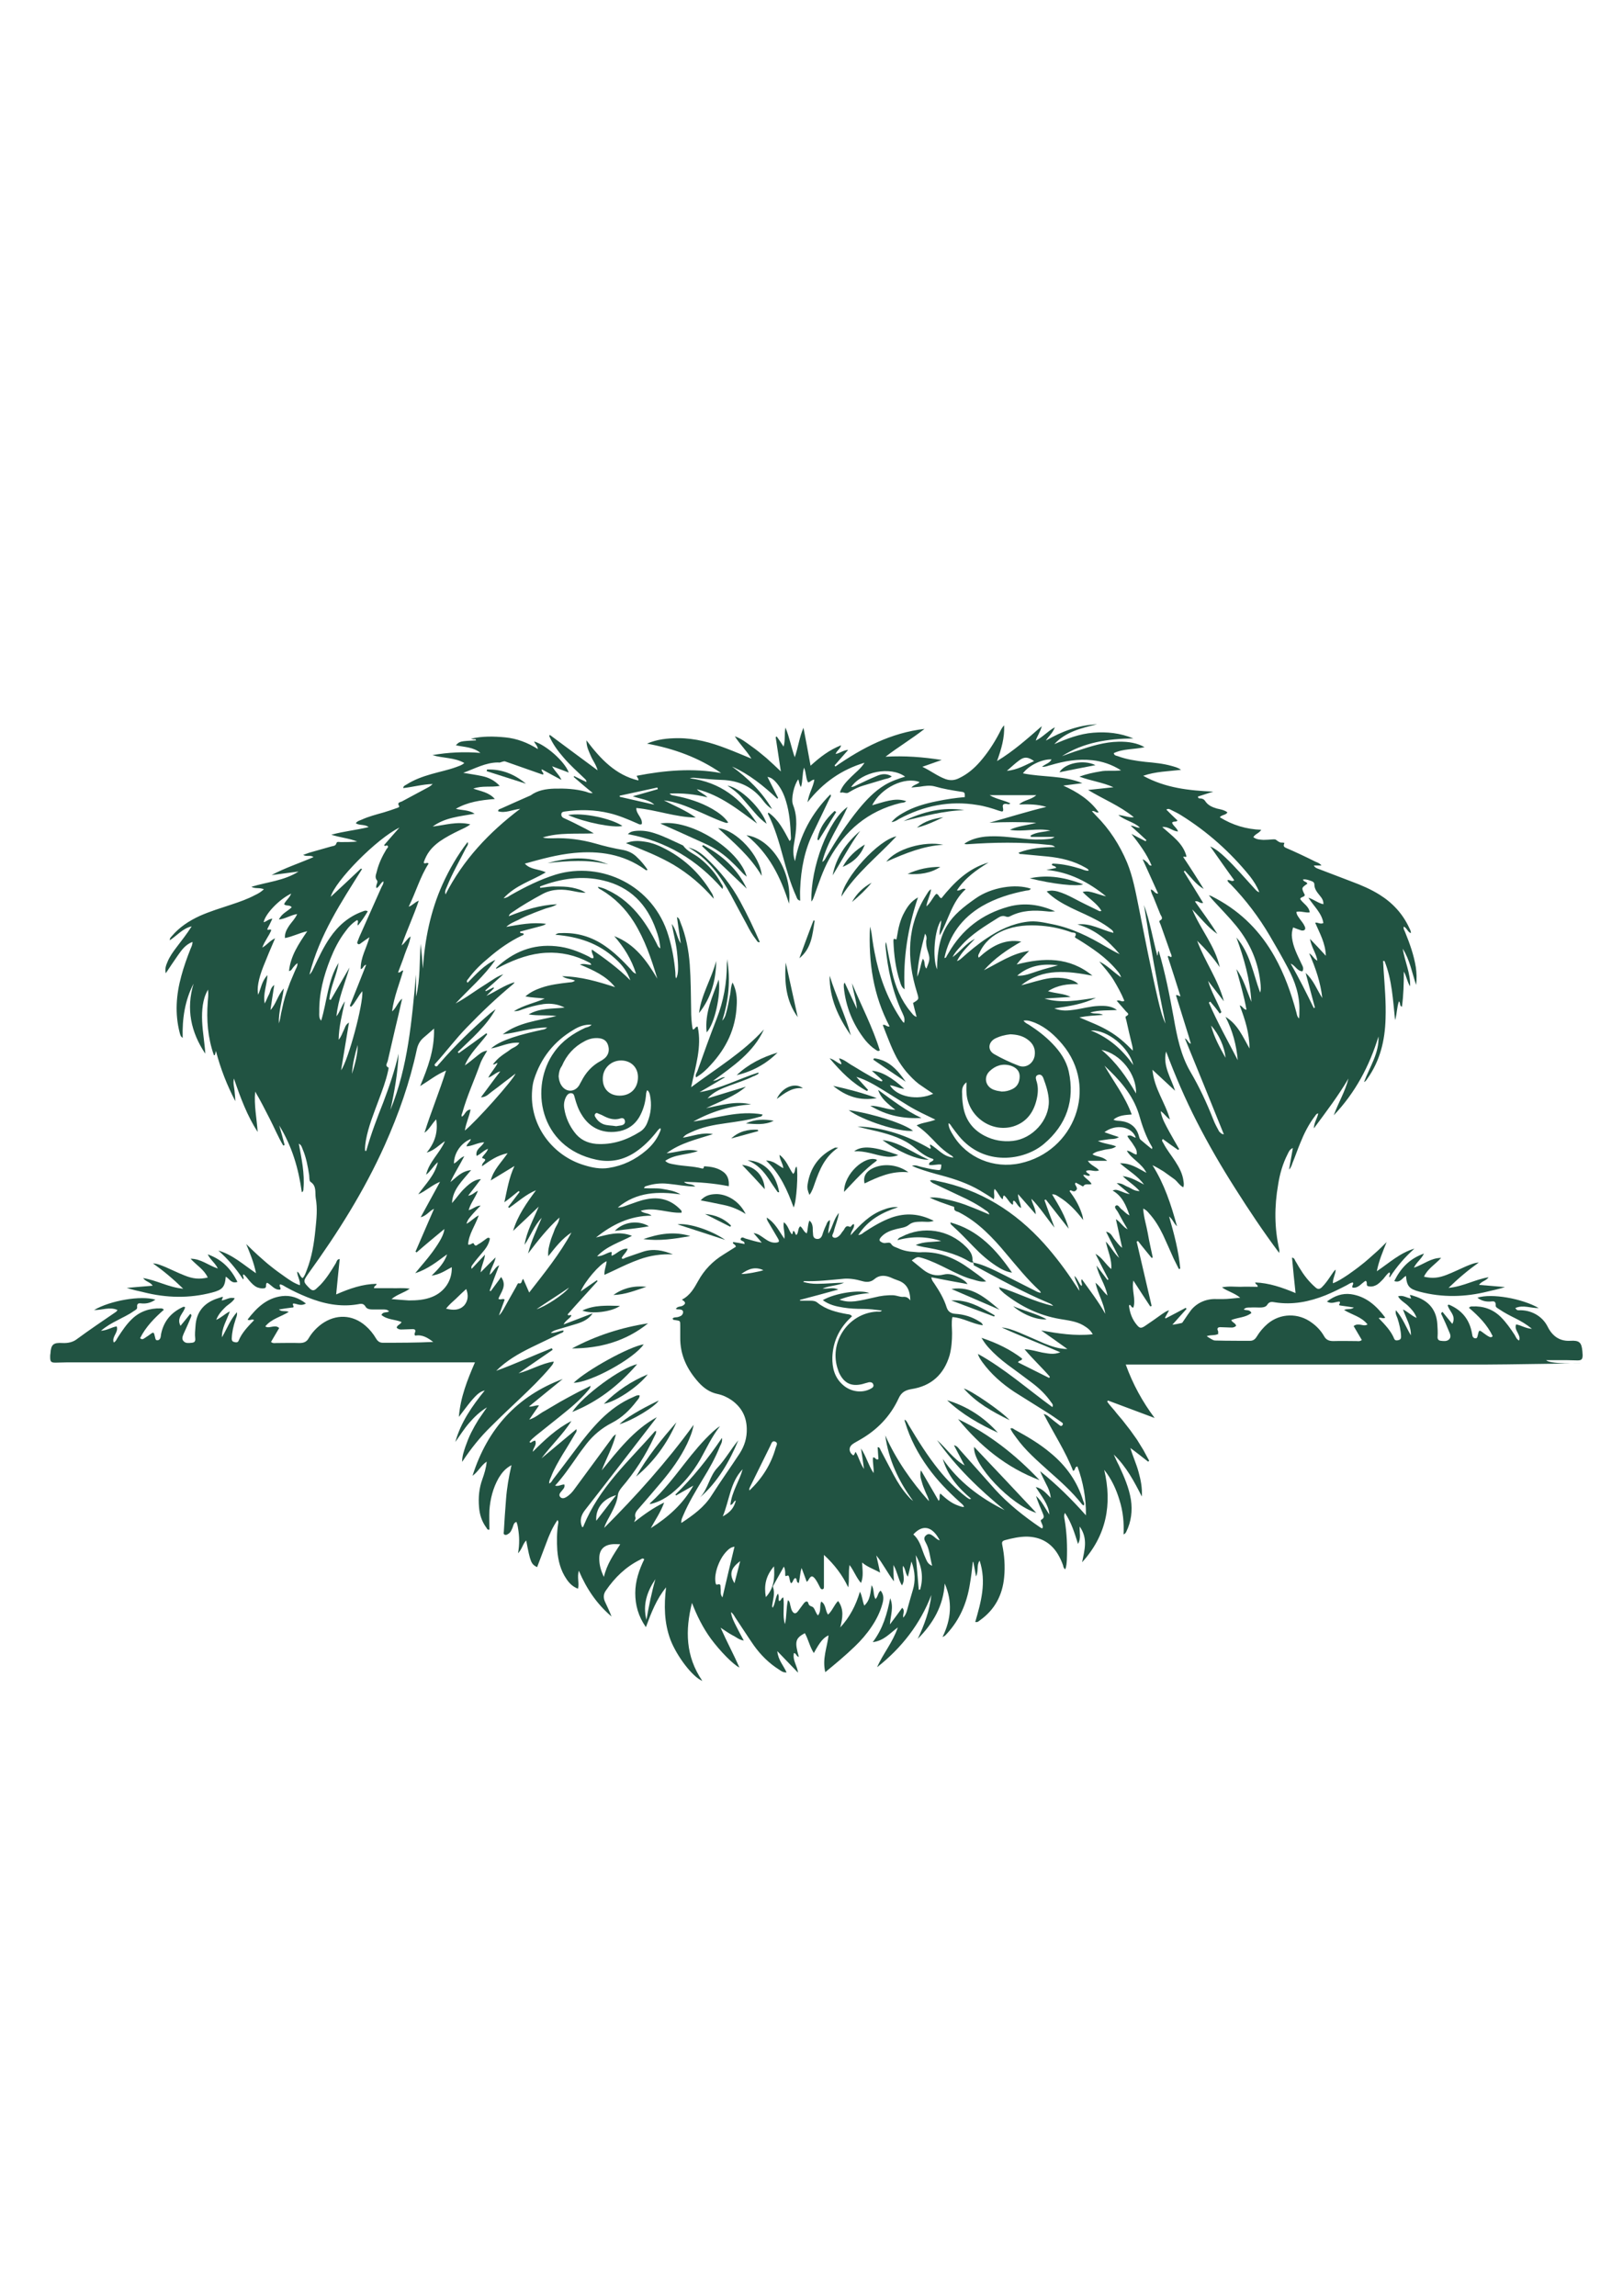 <?xml version="1.0" encoding="utf-8"?>
<!-- Generator: Adobe Illustrator 24.2.3, SVG Export Plug-In . SVG Version: 6.00 Build 0)  -->
<svg version="1.1" id="Layer_1" xmlns="http://www.w3.org/2000/svg" xmlns:xlink="http://www.w3.org/1999/xlink" x="0px" y="0px"
	 viewBox="0 0 595.3 841.9" style="enable-background:new 0 0 595.3 841.9; fill: #215342;" xml:space="preserve">
<g>
	<path d="M357,463c2.9,0.6,5.6,1.8,8.3,3.1c4.7,2.3,9.3,4.7,13.9,7c0.8,0.4,1.5,0.9,2.6,1c-0.2-0.4-0.3-0.6-0.4-0.7
		c-4.6-4.2-8.4-9-12.4-13.7c-2.4-2.9-4.9-5.7-7.7-8.3c-2.9-2.7-6-5-9.5-6.8c-0.7-0.4-2-0.3-1.8-1.8c0-0.4-0.8-0.4-1.2-0.6
		c-2.6-0.9-5.3-1.8-7.8-3c2.5-0.3,4.9,0.4,7.3,0.9c2.5,0.6,4.9,1.3,7.3,2.3c2.4,0.9,4.7,1.9,7.3,3c-0.3-0.9-0.8-1.2-1.3-1.5
		c-2.9-2.1-6.1-3.8-9.4-5.3c-3-1.4-6.1-2.9-9.1-4.3c-0.7-0.3-1.5-0.6-2-1.4c1-0.3,1.8,0,2.7,0.2c15.7,3.1,28.6,11.2,39.2,23
		c4.1,4.6,7.8,9.5,11.2,14.7c0.5,0.7,1,1.5,1.7,2.6c-0.2-2.2-1.5-3.5-1.8-5.5c1.3,1.2,1.5,2.7,2.6,3.7c0.5-0.8-0.5-1.6,0.1-2.5
		c3,4.2,6.1,8.2,8.6,12.7c-0.5-3.9-2.7-7.3-3.6-11.4c1.8,1.4,2.6,3.1,4.4,4.7c-0.8-4.2-3.3-7.3-4-11c1.3,1.8,2.7,3.5,4,5.3
		c0.1-0.1,0.3-0.2,0.4-0.2c-1.6-3.1-3.2-6.2-4.8-9.4c2.4,1.3,3.6,3.7,5.8,5.6c0.3-3.6-1.3-6.6-2-10.1c2,2.1,3,4.3,4.9,6
		c-1.6-3.2-3.2-6.4-4.8-9.6c1.8,0.3,2.2,1.7,3,2.7c0.9,1.1,1.7,2.3,2.9,3.2c-0.7-3.4-1.5-6.7-2.3-10.5c1.8,1.1,2.6,2.9,4.3,3.7
		c-1.2-2-2.4-4.1-3.5-6.2c-0.4-0.8-1.6-1.8-0.9-2.4c0.9-0.7,1.5,0.8,2.2,1.3c0.9,0.6,1.5,1.6,2.9,2.2c-1.3-3.7-2.6-7-6.2-9.1
		c1.3-0.6,2.2,0,3.1,0.3c0.9,0.3,1.7,0.8,3.2,1c-1.7-1.4-3.1-2.6-4.8-4c2-0.1,3,1,4.2,1.4c1.2,0.5,2.2,1.5,4.2,1.5
		c-1.9-2.2-4.1-3.4-6.2-5.5c3.2,0.4,5.4,1.9,7.8,3.1c-2.2-3.1-5.6-5-8.8-7.8c3.9-0.1,6.5,1.8,9.7,3.5c-1.8-3.6-5.4-5-7.2-8.1
		c1.4,0,2.2,1.2,3.6,1.4c0.3-1.5-0.5-2.5-1.2-3.6c-0.6-1.1-1.6-2-2.2-3.2c1.3-0.7,2.1,0.5,3.1,0.6c-1.4-4.1-7.3-5.2-11.5-2
		c1.7,0.6,3.4,1.2,5.3,1.8c-1.4,0.9-2.6,0.6-3.8,0.8c-1.2,0.2-2.3,0.3-3.9,0.6c2.3,1.1,4.5,1.1,6.7,2c-1.4,1.1-3,0.9-4.5,1.3
		c-1.4,0.4-3,0.5-4.2,1.6c1.6,1,3.7,0.7,5.4,2.4c-2.5,0-4.5,0-7.1,0c1.2,1.8,3,2.1,4.1,3.5c-1.6,0.7-3.2-0.5-4.7,0.2
		c0,0.9,1.1,0.8,1.4,1.6c-0.8,0.6-1.6-0.4-2.5-0.1c0.7,1.3,2.3,1.9,3.1,3.3c-1.1,0.4-2.4-0.4-3.1,0.9c0,0-0.6-0.2-0.8-0.4
		c-0.6-0.3-1.3-0.7-1.9-1c-0.5,0.4-0.2,0.7,0,1.1c0.3,0.6,0.7,1.1,0.1,1.7c-0.6,0.6-1.1,0.4-1.7,0.1c-0.2-0.1-0.5-0.2-0.7,0.2
		c1.8,2.4,3.4,5,4.4,8c0.3,0.8,0.5,1.6,0.6,2.6c-2.5-3.3-5.3-6.3-8.9-8.5c-0.7-0.4-1.3-1-2.5-0.9c2.5,4.1,4.9,8.1,6.1,12.6
		c-2.8-3.6-5.6-7.1-8.4-10.7c-0.2,0.1-0.3,0.1-0.5,0.2c1.2,3.4,2.4,6.7,3.7,10.1c-2.9-3.5-5.3-7.4-8.5-10.6c0.3,1.9,1.6,3.5,1.6,5.7
		c-2.1-2.4-4.1-4.7-6.5-7.4c0,2,1,3.3,1.1,5.1c-1.3-0.6-1.6-2.1-2.6-2.7c-0.7,0.3,0,1.1-0.5,1.5c-1.3-0.8-1.9-2.5-3.1-3.4
		c-0.6,0.3-0.2,0.9-0.6,1.4c-1.2-1-1.6-2.6-2.9-3.8c-0.5,1.3,0.2,2.5-0.3,3.8c-1.7-1.2-3.5-2.3-5.2-3.3c-4.3-2.5-9-4.1-13.8-5.4
		c-3.1-0.8-6.2-1.7-9.2-2.8c-0.5-0.2-1-0.4-1.8-0.8c1.4-0.4,2.4,0.2,3.3,0.4c1.9,0.4,3.7,0.9,5.6,1.1c1.7,0.2,1.7,0.2,1.9-1.9
		c-1.5-0.3-3,0.4-4.5,0.1c-0.2-1.2,1.1-1.1,1.5-1.7c0.1-0.3,0.1-0.4-0.1-0.5c-2.7-0.8-4.7-2.5-6.8-4.2c-3.9-3.2-8.7-4.7-13.5-5.9
		c-2.5-0.6-5-1.1-7.4-1.8c9.7,0.3,18.5,3.4,26.7,8.2c0.6-0.6-0.4-0.9,0-1.6c2.8,1.5,4.7,4.5,8.5,4.8c-0.4-0.7-0.9-0.8-1.3-1.1
		c-1.7-1.1-3.2-2.4-4.6-3.8c-2.3-2.4-4.6-4.9-7.6-6.9c2.2-1.1,4.5-1.1,6.9-2.1c-3.5-1.7-6.8-3.2-9.9-5.1c-3.1-1.9-6.1-3.8-9.2-5.7
		c-3.1-1.9-6.2-3.8-9.9-4.9c1.4,1.6,2.9,3.2,4.3,4.8c-0.1,0.1-0.2,0.3-0.4,0.4c-5.3-2.8-9.5-7-13.7-12c1.9,0.5,2.8,1.8,4.3,2.2
		c0.1-0.9-0.7-1.3-0.8-2.2c2,0.5,3.4,1.9,5.1,2.8c1.7,1,3.4,2.1,5.2,3.1c1.7,1,3.4,2,5.3,2.6c0.1-0.1,0.2-0.3,0.3-0.4
		c-1.2-1.1-2.4-2.2-3.9-3.5c3.3,0.1,7.5,2.5,11.9,6.6c-2-0.1-3.5-1.2-5.3-1.3c2.6,4.3,10.2,5.7,15.9,3.1c-1.8-1.2-3.6-2.4-5.3-3.6
		c-1.7-1.3-3.2-2.9-4.6-4.5c-1.3-1.6-2.5-3.3-3.5-5.1c-1-1.9-1.9-3.9-2.7-5.9c-0.8-2-1.6-4-2.4-6.1c1-0.4,1.4,0.8,2.5,0.5
		c-6-11.4-7.8-23.5-7.2-36.6c0.6,1.9,0.7,3.3,0.9,4.8c0.2,1.6,0.5,3.1,0.8,4.7c1.6,8.4,4.4,16.3,9.1,23.6c0.3,0.5,0.7,1.1,1.1,1.6
		c0.1,0.2,0.3,0.4,0.6,0.6c0.4-1.3,0-2.3-0.5-3.4c-3.7-7.8-5.5-16.2-6.3-24.7c0-0.5-0.1-0.9,0.2-1.5c0.7,3.7,1.4,7.3,2.2,10.9
		c1.2,5.4,3.3,10.4,6.8,14.6c0.6,0.7,1.1,1.6,2.2,1.9c-0.5-1.8-0.9-3.5-1.3-5.1c2.3-1.4,2.2-1.3,1.4-4c-3.8-12.3-3.7-24.3,3.4-35.5
		c0.5-0.7,0.8-1.6,1.8-2.2c-0.2,2.2-1.4,3.9-1.7,6.3c1.7-1.5,2.3-3.3,3.6-4.6c1,0.1,0.9,1.3,1.9,1.6c4.6-5.7,9.8-11,17.3-13.1
		c-4.4,2.7-8.6,5.6-11.6,10.2c1.2,0.4,1.9-1.1,3.2-0.4c-5.1,4.6-6.3,11.3-9.5,16.9c-0.3-1.9,0.6-3.6,0.5-5.5
		c-2.4,3.3-3.3,13.7-1.5,18c0.1-14.7,5.1-19.7,14.1-26c5.9-4.2,14.8-5.5,20.3-3.6c-0.4,0.7-1.1,0.6-1.7,0.7
		c-5.7,1.1-11.2,2.8-16.2,5.7c-7.3,4.3-12,10.6-13.8,19c0.7,0,0.7-0.5,0.9-0.8c0.2-0.3,0.4-0.7,0.6-1c5-8.7,12.3-14.3,22-17
		c5.9-1.6,11.5-0.8,17.1,1.7c-0.5,0-1,0.1-1.4,0.1c-0.6,0-1.1,0-1.7-0.1c-4.6-0.5-9.1-0.4-13.4,1.8c-0.5,0.3-1.1,0.3-1.6,0.1
		c-1-0.4-1.9-0.1-2.7,0.4c-4.9,3.1-10,6.1-13.9,10.6c-1.1,1.2-2.2,2.4-2.9,3.9c2.9-2.1,4.9-5.1,8.2-6.7c-1.2,1.2-2.4,2.5-3.5,3.7
		c-1.1,1.2-2.1,2.6-3.1,4.4c0.9-0.2,1.3-0.7,1.7-1c2.9-2.6,5.9-5.1,9.2-7.3c4.6-3.1,9.4-5.4,15-6.1c3.1-0.4,6,0.3,9,0.9
		c7.2,1.4,13.6,4.6,19.8,8.3c1.6,0.9,3.2,1.9,5,2.7c-4.2-5-9.1-9.1-15.5-10.9c4.8-0.6,8.7,2,13.2,3.1c-0.1-0.8-0.6-1.1-1-1.4
		c-2.9-2.3-6.2-3.9-9.6-5.5c-3.3-1.5-6.7-3-9.8-5c-1.4-0.9-2.7-1.9-4.1-3.3c1.6-0.5,2.8-0.3,4,0c2.1,0.6,4,1.5,5.9,2.5
		c2.8,1.5,5.7,2.9,8.6,4.3c0.5,0.2,0.9,0.7,1.6,0.3c-1.7-2.8-4.5-4.4-6.9-6.9c1.7-0.5,3.1,0,4.5,0.4c1.4,0.4,2.7,0.9,4.1,1.2
		c-6.4-5.2-13.4-8.9-21.9-9.7c1.2-0.2,2.4-0.5,3.6-0.7c-0.2-0.9-1.3-0.6-1.6-1.2c0-0.3,0.3-0.4,0.5-0.4c3.5,0.1,6.8,0.9,10.1,1.9
		c0.9,0.3,1.8,0.8,2.9,0.7c-0.1-0.7-0.7-0.8-1.1-1.1c-4.3-2.5-9-3.6-13.9-4.1c-3.2-0.3-6.4-0.6-9.5-0.9c-0.4,0-0.8,0.1-1.2-0.5
		c4.3-1.7,8.7-2,13.4-2.1c-0.9-0.8-1.8-0.7-2.6-0.8c-9.9-1.1-19.8-0.9-29.7-0.2c-0.3,0-0.6,0-1-0.2c2.3-1.6,5-2.3,7.7-2.6
		c4.6-0.4,9.1,0.2,13.6,0.7c3.1,0.4,6.2,0.5,9.3,0.2c0.8-0.1,1.6-0.1,2.5-0.8c-3.1,0-5.9,0-8.7,0c0-0.2-0.1-0.4-0.1-0.5
		c2.2-1.3,4.8-1.3,7.3-1.8c-4.9-1.1-10,0.6-14.9-0.3c3.1-1.5,6.5-1.6,9.7-2.6c-5.7-0.3-11.5-0.3-17.2,0c6.9-1.9,13.8-4.1,20.9-5.8
		c-3.2-1-6.5-1-10-0.9c1.8-1.7,4.3-1.6,6.3-3.4c-5.9,0-11.3,0-17.1,0c2.5,1.5,5.2,1.8,7.6,3c-0.5,0.5-1,0.3-1.4,0.2
		c-1.1-0.1-1.6,0.2-1.3,1.5c0.2,1.4,0,1.5-1.5,1c-2.6-0.9-5.2-1.7-7.9-2.1c-10.2-1.7-19.7,0.3-28.7,5.1c-0.7,0.4-1.4,1-2.8,1.2
		c1.3-1.6,2.7-2.5,4.1-3.3c3.9-2.3,8.2-3.5,12.6-4.4c3.4-0.7,6.8-1.2,10.2-1.5c0-1.7,0-1.8-1.6-2c-3.2-0.5-6.3-1-9.4-1.9
		c-1.8-0.5-3.7-0.2-5.5,0.1c-0.9,0.1-1.9,0.2-3.1,0.3c0.9-1.1,2.2-1.1,3-2c-5.4-2.1-14.1,2-17.4,8.5c2.2-0.6,4.2-1.3,6.2-1.7
		c2-0.4,4-0.6,6.3,0.2c-0.8,0.7-1.5,0.5-2.2,0.7c-11.8,2.9-20.3,10.1-26.1,20.6c-2.3,4.2-3.8,8.8-5.4,13.3c-0.3,0.7-0.4,1.5-1.1,2.2
		c-0.3-12.6,6.2-29.8,13.3-34.7c-3,6.8-7.5,12.8-9.3,20.2c1-0.6,1.2-1.4,1.7-2.2c3.5-5.9,7.2-11.7,11.6-17.1
		c2.8-3.4,5.8-6.6,9.6-8.9c2.3-1.4,4.9-2.3,7.5-3.1c-5.4-3.9-15.8-1.9-19.8,3.8c0.9,0,1.6-0.5,2.3-0.8c2.3-1.1,4.6-2.2,7-3.2
		c1.8-0.8,3.6-1.1,5.6,0.1c-0.8,0.7-1.7,0.8-2.5,1c-2.7,0.8-5.4,1.6-8,2.4c-1.7,0.5-3.3,1.3-4.8,2.2c-1.1,0.7-1.1,0.6-2.7,0.3
		c-0.3-0.1-0.6,0.3-1-0.1c0.8-2.3,2.4-3.9,4.1-5.6c1.7-1.7,3.6-3.1,4.9-5.2c-8.3,2.5-15.2,7.2-20.9,14.5c0.5-3.3,2.1-5.6,2.5-8.3
		c-1,0-1.4,0.9-2.3,1c-0.9-1.5-0.6-3.4-1.5-5.4c-0.7,2.5-0.4,4.9-1.1,7.1c-0.7-0.9-0.6-1.9-1-2.8c-1.5,1.9-2.8,7.2-1.9,9.4
		c1.8,4.6,1.2,9.3,0.4,13.9c-0.4,2.2-0.5,4.4,0.3,6.7c1.8-9.5,6.1-17.6,13-24.5c0.4,0.7-0.1,1.1-0.3,1.5c-2,4.1-3.9,8.2-5.9,12.3
		c-3.3,6.6-4.6,13.6-4.9,20.8c-0.1,1.4,0,2.8,0,4.4c-1.1-0.3-1.2-1-1.4-1.5c-2.2-4.8-3.6-9.9-5-15c-1.4-5.2-2.9-10.3-5.3-15.1
		c-0.1-0.2-0.3-0.4,0.1-0.7c3.7,2.6,5.6,6.5,7.7,10.4c0.7-0.5,0.5-1.1,0.5-1.6c-0.2-4.4-0.5-8.8-1.8-13c-0.8-2.7-2-5.2-4-7.3
		c-0.7-0.7-1.5-1.4-2.8-1.6c1.3,2.6,2.6,5.1,3.9,7.7c-0.1,0.1-0.2,0.2-0.3,0.3c-5-4.7-10.3-9-16.6-11.8c5.9,4.3,11,9.3,14.7,15.6
		c-1.3-0.8-2.3-1.8-3.2-3c-3.8-5.1-8.9-7.5-15.3-7.7c-3.1-0.1-6.2-0.4-9.3-0.7c-0.7-0.1-1.4-0.2-2.4,0.1
		c11.2,1.4,18.9,7.5,24.7,16.6c-6.8-5-13.4-10.4-22.1-12.6c1.1,1.3,2.6,1.6,3.9,3c-4.8-1.2-9.2-1.6-13.9-1.4
		c0.6,0.7,1.3,0.7,1.9,0.8c4.8,0.9,9.5,2.4,13.7,4.8c2.2,1.3,4.3,2.7,5.9,5c-0.6,0.4-1.1,0-1.6-0.1c-3.4-1.2-6.6-2.8-9.9-4.2
		c-3.9-1.7-7.8-3.3-12.1-3.8c3.9,2,8.1,3.7,11.7,6.3c-7.4-0.1-14.4-2.8-21.8-3.5c-0.1,2.3,2.4,3.6,2,5.9c-0.8,0.4-1.4-0.2-2-0.4
		c-3.2-1.4-6.5-2.8-9.9-3.6c-5.4-1.3-10.9-1.4-16.4-0.6c-0.6,0.1-1.1,0.2-1.2,0.9c-0.1,0.6,0.2,1.1,0.7,1.4c1.7,0.8,3.5,1.6,5.2,2.5
		c2,1,4,2,6,3.2c-6.3,0.3-12.6-0.4-18.7,1.5c1.2,0.4,2.5,0.3,3.8,0.3c5.2-0.2,10.4,0.5,15.4,1.9c3.4,1,6.8,1.8,10.3,2.4
		c2,0.4,3.8,1.3,5.2,2.8c1.4,1.3,2.6,2.8,3.7,4.4c-0.4,0.5-0.7,0.1-1-0.1c-7.9-5.6-16.7-6.9-26-6c-6.1,0.6-11.9,2.2-18,3.9
		c2.1,2.3,5.1,1.9,7.7,3.2c-5.2,3.1-11.1,4.7-15.5,9.5c1.4-0.2,2-0.8,2.7-1.2c5.3-3,10.7-5.7,16.5-7.5c16.6-5,35.8,3.9,41.3,22.5
		c1.3,4.3,2.1,8.7,2.5,13.2c0.1,0.8-0.1,1.6,0.3,2.4c0.9-1.5,0.9-4.4,0.3-9.9c-0.4-3.4-1.3-6.7-1.9-10.1c1.7,2.2,1.8,4.9,3.3,7.2
		c-0.5-3.2-0.9-6.4-1.4-9.7c1,0.5,1,1.3,1.3,2c2,4.9,3,10.1,3.4,15.4c0.4,5.5,0.4,11,0.5,16.5c0,2.4,0.1,4.9,0.6,7.3
		c0.9,0.1,0.8-1.1,1.8-1c1.6,7.4-0.8,14.5-2.4,22.2c9.4-7,19.1-12.8,26.7-21.2c-3.8,8.4-11.2,13.4-18.7,18.9c2-0.2,3-1.5,4.5-1.4
		c-3.1,1.8-6.2,3.7-9.4,5.5c7.6-1.2,14.4-4.9,21.6-7.2c0.1,0.7-0.5,0.7-0.8,0.9c-0.3,0.2-0.7,0.4-1.1,0.5c-2.8,1.4-5.8,2.3-8.7,3.4
		c-2.9,1.1-5.8,2.2-8.1,4.7c4.7-1.4,9.4-2.9,14.1-4.3c-4.3,3.7-9.6,5.4-14.6,7.9c5.5-1.1,10.8-2.8,16.5-1.4
		c-7.5,0.5-14.6,2.6-21.2,6.3c8.4-1.2,16.7-4.2,25.4-2.6c-0.2,0.8-0.8,0.8-1.3,0.9c-4,1.2-8.1,1.7-12.2,2.3
		c-4.4,0.6-8.7,1.4-12.7,3.3c-1,0.5-2.1,0.8-3,2c3.8-0.6,7.3-2.1,11-1.3c-5.9,1.9-11.9,3.2-17,7c3.7-0.2,7.3-1.9,11.5-0.8
		c-4.2,1.5-8.4,1.1-12,3.6c1,1,2.2,1.1,3.3,1.3c3.4,0.7,6.9,0.6,10.2,1.5c0.8,0.2,0.6-0.8,0.8-0.8c2.4,0.1,4.8,0.5,6.8,1.9
		c1.8,1.2,2.4,3.1,2.2,5.4c-5.5-1.1-10.9-1.5-16.4-1.6c1.1,1.2,2.9,0.5,4.1,1.7c-3.5,0-6.7-0.7-10-1c-2.7-0.3-5.3,0-7.8,0.8
		c-0.4,0.1-0.8,0.2-1,0.8c2.3,0.2,4.6-0.1,6.8,0.3c2.3,0.4,4.5,0.7,6.6,2c-8.1-1.1-16-1-23,4.8c1.7,0,2.8-0.6,4-1
		c2.1-0.7,4.2-1.6,6.4-2c4.8-1,9,0.1,12.5,3.7c0.3,0.3,0.6,0.5,0.5,1.2c-4.9,0.3-9.8-2.2-15-0.7c1.1,1.1,2.7,0.7,4,1.8
		c-8,0-14.5,3.3-20.4,8c4.2-1,8.4-2.5,13.2-0.6c-4.5,2.4-9.2,3.7-12.8,7.5c2.1,0,3.5-1.3,5.2-1.6c0.5,0.4-0.2,0.9,0.2,1.4
		c1.9-0.7,3.3-2.7,5.8-2.6c-0.4,1.5-1.7,2.2-2.2,3.5c0.5,0.5,1,0,1.5-0.2c2.1-0.7,4.2-1.5,6.4-2.2c3.7-1.2,7.3-0.5,10.9,1
		c-4.2-0.2-8.3,0.4-12.2,1.8c-3.1,1.1-6.1,2.5-9,3.9c-1.2,0.6-2.4,1.1-3.9,1.8c-0.1-1.9,0.7-3.4,0.8-5c-2.5,1-8.1,7.5-9.5,11.1
		c2.1-1.5,4-2.8,5.9-4.1c0.1,0.1,0.2,0.2,0.3,0.3c-3.7,4.1-7.4,8.1-11,12.2c0.3,0.8,0.9-0.1,1.4,0.4c-0.6,1.2-2.1,1.7-2.9,3.3
		c3.8-1.4,7.3-2.8,10.7-4.1c-1.4,2.1-3.5,3.1-5.7,3.8c-2.2,0.7-4.4,1.3-6.7,2c-1,0.3-2,0.5-3,1.4c1.8,0.1,3.1-0.8,4.7-0.9
		c0,0.8-0.6,0.8-1,1c-3.6,1.7-7.2,3.5-10.8,5.2c-4.7,2.3-9.2,4.9-12.9,8.6c6.9-2.5,13.6-5.6,20.4-8.3c0.1,0.2,0.2,0.4,0.3,0.6
		c-4.2,2.9-8.3,5.7-12.5,8.6c4.4-1.1,8.3-3.6,12.9-4.3c-0.2,1.1-0.9,1.6-1.4,2.3c-3.4,4-7.1,7.6-10.9,11.2
		c-3.6,3.4-7.2,6.8-10.7,10.3c-3.9,3.8-7.3,8-10.6,13c0-2.3,0.7-4,1.2-5.6c0.6-1.7,1.3-3.5,2.1-5.1c0.8-1.6,1.7-3.2,2.7-4.8
		c1-1.5,2.1-3,3.1-4.5c-2.5,1.5-4.6,3.5-6.5,5.7c-1.9,2.2-3.4,4.6-5.1,7c2-7.2,6.1-13.1,10.8-18.9c-1.7,0.4-2.8,1.3-5.1,4
		c-1.4,1.7-2.7,3.5-4.4,5.7c0.6-7.3,3.1-13.5,5.9-20c-1.3,0-2.3,0-3.2,0c-33.6,0-67.2,0-100.8,0c-15.3,0-30.5,0-45.8,0
		c-1.4,0-2.7,0.1-4.1,0.1c-1.6,0-1.9-0.4-1.9-2c0-0.5,0-1,0.1-1.4c0.2-3.3,1.1-4,4.4-3.8c2,0.1,3.9-0.3,5.4-1.5
		c4.6-3.4,9.4-6.6,14.2-9.9c0.2-0.1,0.3-0.3,0.6-0.7c-2.9-1.3-5.7,0.1-8.6,0c6-3.5,17.2-5.4,22.5-3.8c-1.6,1.1-3.1,1.5-4.8,1.4
		c-1.1-0.1-2.1-0.3-1.9,1.4c0.1,0.7-0.8,1.1-1.4,1.5c-1.8,1.3-3.9,2.2-5.9,3.3c-2,1-3.9,2.1-6,3.8c2.3-0.1,3.9-1.3,5.8-1.6
		c0.8,2.2-1.9,3.7-1.1,5.9c0.9-0.4,1.1-1.3,1.6-2c1.5-2.3,3.1-4.7,5.1-6.6c2.9-2.8,6.5-4,10.5-3.9c0.4,0,0.8,0,1.2,0.5
		c-3.4,3-6.6,6.2-8.7,10.4c0.5,0.6,1.1,0.4,1.5,0.1c0.6-0.4,1.2-0.8,1.8-1.2c1.7-1.3,1.7-1.3,2.2,0.9c0.1,0.5,0.2,1,0.8,1
		c0.5,0,0.9-0.3,1.1-0.8c0.2-0.5,0.2-1.1,0.3-1.6c1-4.8,3.9-8,8.2-9.9c0.1,0,0.3,0.1,0.6,0.1c-0.4,2.2-3.3,3.8-1.7,6.9
		c1.3-1.6,2.5-3,3.6-4.4c0.7,0.5,0.3,0.9,0.2,1.3c-0.8,2-1.7,3.9-2.6,5.9c-0.4,1-0.9,2,0,2.9c0.8,0.8,1.9,0.6,3,0.5
		c1-0.1,1.3-0.6,1.2-1.6c-0.2-1.5,0-3,0.1-4.5c0.3-5,2.9-8.3,7.6-10c0.6-0.2,1.2-0.4,1.8-0.6c0.2-0.1,0.4-0.1,0.7-0.1
		c-0.2,0.4-0.3,0.8-0.5,1.3c1.6-0.2,3-1.4,4.8-0.8c-0.9,1.6-2.6,2.3-3.7,3.5c-1.2,1.2-2.3,2.4-3.1,4.4c1.9-0.8,3-2.1,5-3.1
		c-1.2,3.4-3,6.1-2.9,9.5c1.8-3,3-6.4,5.5-9.2c0.2,1.3-0.4,2.1-0.6,3c-0.7,2.1-1.2,4.3-1.3,6.6c0,0.6,0.1,1.1,0.8,1.3
		c0.7,0.2,1.4,0.3,1.7-0.4c1.2-3,3.5-5.3,5.7-7.6c-0.9-0.6-1.5,0.4-2.4-0.2c3.3-4.3,7-7.9,12.6-8.6c3.2-0.4,6.1,0.6,8.8,2.7
		c-1.5,0.9-2.7,0.4-3.9,0.1c-0.6-0.1-1.2-0.3-0.7,0.8c0.3,0.6-0.3,0.6-0.6,0.6c-1.5,0.2-3,0.4-4.7,0.7c1.1,1,2.4,0.3,3.6,0.9
		c-2.9,1.8-6.3,2.5-8.6,5.3c0.9,0.6,1.8,0.2,2.6,0.1c0.8-0.1,1.6-0.3,2.5,0.5c-1,1.7-2,3.4-3,5.1c0.7,0.6,1.4,0.4,2,0.4
		c2.8,0,5.6-0.1,8.4,0c1.6,0,2.7-0.4,3.5-1.9c1.2-2,2.8-3.7,4.7-5.1c5.2-3.7,11.3-3.5,16.1,0.7c1.5,1.3,2.8,2.9,3.8,4.6
		c0.6,1,1.3,1.6,2.5,1.6c6.1,0,12.3,0,18.5-0.3c-2-1.5-4-2.8-6.6-2.3c-0.5-0.6-0.1-1,0-1.4c0.2-0.8-0.3-1-0.9-1
		c-1,0-1.9,0.1-2.9,0.1c-1,0-2.1,0.3-3-0.6c0.1-1,1.3-1.1,1.8-2.1c-2.4-1-5.3-0.8-7.4-2.6c0.6-1.3,1.9-0.7,2.8-1.3
		c-0.7-0.8-1.6-0.7-2.4-0.7c-1.1,0-2.2,0-3.4,0c-1.1,0-2.3-0.1-2.8-1c-0.8-1.4-1.8-1.1-2.9-0.9c-6.4,1.1-12.6-0.2-18.5-2.6
		c-2.7-1.1-5.3-2.3-7.8-3.7c-0.7-0.4-1.3-0.9-2.2-1c-0.5,0.6,0.5,1.2,0.1,1.9c-2.1,0.3-3.2-1.7-4.8-2.5c-0.9,0.5,0.1,1.7-1,2
		c-0.9,0.2-1.7,0-2.6-0.3c-1.2-0.5-2.1-1.5-2.9-2.4c-0.7-0.8-1.3-1.8-2.2-2.4c-0.5,0.7,0.3,1.1,0,1.7c-0.1,0.2-0.2,0.1-0.3-0.1
		c-2.5-3.8-5.5-7.3-8.9-10.3c5.2,1.5,9.1,5.1,13.8,8.3c-0.8-4-2.2-7.3-3.6-10.7c1.4,1.4,2.9,2.8,4.3,4.1c1.6,1.4,3.2,2.9,4.9,4.2
		c1.6,1.3,3.3,2.5,5,3.7c1.7,1.2,3.4,2.4,5.5,3.1c0.2-1.8-1-3.3-1-5c1,0.6,1,1.9,2,2.4c0.8-0.8,1.1-1.9,1.5-2.9
		c1.9-4.8,2.7-9.9,3.2-15c0.4-3.8,0.8-7.7,0.1-11.5c-0.3-2,0.4-4.4-1.9-5.9c-0.5-0.3-0.4-1.6-0.5-2.5c-0.5-3.2-1.1-6.5-2.4-9.5
		c-0.3-0.7-0.4-1.5-1.4-2c1,5.5,2.2,10.9,1.7,16.5c0,0.5,0,1-0.6,1.3c-1.2-8.7-3.6-16.9-8.3-24.5c0.7,2.4,1.4,4.8,2,7.2
		c-0.2,0.1-0.4,0.1-0.5,0.2c-1.9-3.2-3.3-6.6-5-9.9c-1.7-3.3-3.4-6.7-5.3-9.9c-0.5,5,0.6,9.9,0.9,14.8c-3.8-5.9-6.3-12.5-8.7-19.6
		c-0.4,1.8,0.1,3.1,0.2,4.3c0.1,1.3,0.3,2.6,0.3,4c-3-5.8-5.4-11.8-7.1-18.4c-0.2,0.8-0.3,1.1-0.4,1.5c-0.2,0.1-0.3,0.1-0.4-0.1
		c-2.2-6.3-2.7-12.8-2.2-19.4c0.1-1.3,0.3-2.6,0.1-4.5c-1.2,2.1-1.6,3.8-1.9,5.6c-0.6,4-0.2,8,0.3,12c0.2,2,0.5,3.9,0.6,5.9
		c-5.3-7.9-7.1-16.4-4.3-25.7c-3.2,6.2-4.2,12.8-4,19.9c-0.9-0.6-0.9-1.3-1.1-1.9c-1.8-7-1.3-13.9,0.6-20.8c0.9-3.4,2.1-6.7,3.4-10
		c0.3-0.7,0.7-1.4,0.7-2.5c-2.6,1-4,3-5.4,5c-1.4,2-2.8,4.1-4.4,6.5c-0.4-1.7,0.1-2.9,0.6-4.1c0.8-2,2.1-3.8,3.4-5.5
		c1.9-2.5,3.8-4.9,5.5-7.6c-3.2,0.7-5.3,3.3-8,5.1c-0.1-0.8,0.4-1.1,0.7-1.5c2.8-3.3,6.3-5.6,10.2-7.4c3.8-1.7,7.8-2.9,11.7-4.2
		c3-1,5.9-2,8.7-3.5c1.1-0.5,2.1-1.1,3.2-2.1c-1.6-0.7-3.2-0.1-4.6-0.9c5.8-1.8,12-2.2,17.3-5.6c-3.3,0.4-6.6,0.9-9.9,1.3
		c4.8-2.6,10.1-4.3,15.4-6.6c-1.2-0.9-2.5,0-3.8-0.8c0.9-0.3,1.6-0.6,2.2-0.8c2.7-0.8,5.4-1.5,8.1-2.3c0.7-0.2,1.6-0.1,1.9-1.2
		c0.2-0.7,1-0.4,1.5-0.4c2,0,4.1,0,6.1-0.2c-2.9-1.2-6-1.4-9.5-2.5c4.8-1.3,9.2-1.7,13.7-2.8c-1.4-1.1-3.3-0.5-4.7-1.4
		c0.5-0.8,1.4-1,2.1-1.3c2.6-1.2,5.4-1.9,8.2-2.7c1.6-0.5,3.2-1,4.8-1.6c0.4-0.1,1-0.4,0.8-0.7c-0.9-1.3,0.3-1.4,1-1.7
		c3.2-1.7,6.3-3.4,9.5-5.1c0.6-0.3,1.2-0.7,1.8-1.3c-3.7,0.1-7.2,1.1-10.8,1.5c0-0.8,0.7-1,1.2-1.3c2.8-1.8,5.9-2.9,9-3.8
		c3.1-0.9,6.2-1.5,9.2-2.6c1-0.4,2-0.6,3-1.5c-3.7-2.1-7.9-1.7-11.7-2.9c5.8-1,11.7-1.3,17.6-0.8c-2.6-2.2-5.9-2.1-9-2.8
		c1.4-1.5,1.6-1.5,7.4-1.8c-0.1-0.6-0.5-0.4-0.8-0.4c-0.4-0.1-0.8-0.1-1.1-0.2c4.2-1,8.4-0.9,12.6-0.5c4.2,0.4,8.2,1.9,12,4.3
		c-0.2-1.4-1.1-1.9-1.4-2.8c4.4,1.3,11.3,7.4,12.7,11.4c-2-0.8-3.8-1.4-6.1-2.3c1.2,2.1,2.7,3.2,3.4,5c-2.4-1.3-4.7-2.5-7.2-3.9
		c-0.2,0.9,0.7,1.1,0.6,1.8c-0.2,0.2-0.4,0.1-0.7,0c-4.4-1.5-8.7-3.1-13.1-4.6c-0.5-0.2-0.5-0.2-2.1,0.3c-0.2,0.1-0.5,0-0.7,0
		c-4.6,0-8.6,2.3-12.8,3.8c2.3,0.4,4.6,0.7,6.9,1.2c2.4,0.5,4.5,1.5,6.5,3.6c-3.3,0.6-6.4-0.2-9.7,1c2.8,1,5.7,1.3,7.9,3.8
		c-5.2,0.4-10,1.1-14.3,3.6c2.2,0.6,4.6,0.3,6.9,1.8c-5.6,1-10.9,1.4-15.4,4.7c4.5-0.5,8.9-2,13.8-0.8c-1.4,1.1-2.8,1.6-4,2.2
		c-2.5,1.2-5,2.5-7.3,4.1c-3,2.2-4.7,4.4-5.8,7.7c0.4,0.8,1.2-0.3,1.8,0.4c-3.1,4.8-4.6,10.3-7.3,15.8c1.5-0.5,2.1-1.6,3.7-2.2
		c-1.9,5.6-4.3,10.7-6.3,16.4c1.4-1,1.9-2.4,3.3-3.3c-0.4,2.6-1.5,4.6-2.2,6.7c-0.7,2.2-1.6,4.3-2.4,6.5c1,0.2,1.1-0.8,1.9-0.7
		c-1.4,4.9-3.4,9.6-4.1,15c1.6-1.3,2-3.3,3.7-4.7c-0.9,4-1.7,7.6-2.6,11.2c-0.9,3.9-1.8,7.8-2.7,11.7c-0.2,0.8-1.1,1.8,0.3,2.4
		c0.1,0.1-0.1,0.9-0.2,1.4c-0.8,3.6-2.1,7-3.4,10.5c-1.8,4.9-3.8,9.7-4.7,14.8c-0.2,1.3-0.4,2.5-0.3,3.8c0.4,0.2,0.5,0,0.5-0.2
		c1.7-6,3.9-11.8,6.2-17.6c2.2-5.8,4.2-11.7,5.6-17.8c-0.3,7-1.5,13.8-3,20.6c6.5-15.9,7.8-32.8,9.4-49.6c0,2.7,0,5.4,0,8.1
		c1.6-6.4,1.2-12.9,1.7-19.4c0.3,3,0.6,6.1,0.8,9.1c0.7-10.7,2.8-21.1,7.2-30.9c2.5-5.5,5.5-10.7,9.2-15.5c0.4,0.9-0.2,1.5-0.5,2
		c-2.4,4.8-5.1,9.4-7.1,14.4c-0.3,0.8-0.9,1.5-0.5,2.8c6.5-12.7,15.9-22.7,27.4-31.4c-3.1,0.4-5.5,1.7-8.1,0.9c0-0.8,0.7-0.8,1.1-1
		c3.3-1.5,6.7-3,10.1-4.5c0.2-0.1,0.5-0.2,0.7-0.3c2.6-1.9,5.6-2.4,8.8-2.5c3.9-0.1,7.7,0.1,11.4,1.1c0.7,0.2,1.5,0.7,2.6,0.5
		c-2.5-2-4.7-3.9-7-5.9c0.1-0.1,0.1-0.2,0.2-0.3c1.4,0.7,2.8,1.4,4.5,2.2c0-0.8-0.5-1.1-0.8-1.4c-2.6-2.5-5.3-4.9-7.6-7.6
		c-2.1-2.4-4-5-5.3-8c0.4,0.1-0.1,0,0.2-0.2c0.1,0,0.2-0.1,0.2,0c5.7,4.2,11.4,8.5,17.4,12.9c-0.6-2.2-1.8-3.6-2.5-5.3
		c-0.7-1.7-1.6-3.2-1.6-5.7c5.2,6.9,10.7,12.7,19,14.7c0.2-0.5-0.1-0.7-0.2-0.9c-0.1-0.2-0.2-0.4-0.4-0.8c10.3-2,20.6-2.9,31-1
		c-8.2-5.7-17.4-9-27.2-10.8c3.7-1.6,7.6-2,11.5-2c6.2,0,12,1.6,17.7,3.8c2.9,1.1,5.7,2.3,9.1,3.7c-1.9-3.1-4.2-5.2-6.1-8.2
		c2.5,0.9,4.2,2.3,6,3.6c1.9,1.3,3.7,2.8,5.5,4.3c1.7,1.5,3.4,3.1,5.4,5c-0.7-4.5-1.3-8.5-1.9-12.6c0.1-0.1,0.3-0.1,0.4-0.2
		c0.8,1.1,1.6,2.3,2.5,3.7c0.7-2.3,0.2-4.5,0.7-7c1.5,3.7,2.1,7.2,3.4,10.9c1.3-3.8,1.7-7.4,3.2-10.8c0.9,4.5,1.7,9,2.6,13.9
		c3.5-3.2,6.9-5.8,11.2-7.5c-0.3,1.4-1.6,1.9-2,3.2c1.6-0.3,2.8-1.4,4.6-1.5c-1.7,1.9-3.3,3.8-5,5.7c0.1,0.1,0.2,0.3,0.3,0.4
		c9.9-6.9,20.5-12.4,32.7-13.8c-4.6,3.6-9.6,6.6-14.3,10.2c6.9-0.4,13.7,0.1,20.6,1.2c-2.4,0.8-4.7,1.7-7.1,2.5
		c3,1.4,5.5,3.4,8.5,4.5c1.7,0.6,3.3,0.5,4.9-0.3c3-1.4,5.5-3.5,7.7-6c2.8-3.2,5.1-6.7,7.1-10.5c0.5-0.9,0.8-1.9,1.8-2.9
		c0.2,4.6-1,8.6-2.6,13.1c6.1-3.7,11-8.1,16.4-12.8c-0.5,2.1-1.6,3.4-2.2,5.3c2.6-1.3,4.3-3.4,7-4.9c-0.8,2.2-2.3,3.3-3.3,4.9
		c5.8-3.4,12-5.7,18.8-6c-5.7,1.4-11.5,2.7-15.7,7.3c4.6-2,9.2-3.8,14.3-4.2c5-0.4,9.9,0.1,14.7,2.1c-9.3,0.1-18.2,1.4-26.2,6.5
		c2-0.7,4-1.5,6-2.1c4.8-1.6,9.6-3.1,14.7-3.2c3.7-0.1,7,0.5,9.6,2c-3.9,0.9-7.8,0.5-11.3,2.2c0.2,0.9,0.9,0.9,1.5,1.1
		c3.2,1.2,6.6,1.7,10.1,2.1c3.3,0.3,6.5,0.6,9.7,1.5c1,0.3,2.1,0.5,3.4,1.4c-4.8,0.6-9.3,0.6-13.9,2.2c8.2,4.5,16.8,5.4,25.7,5.8
		c-1.9,0.6-3.7,1.2-5.6,1.8c0,0.8,0.6,0.7,1,0.7c0.7,0.1,1.2,0.3,1.6,0.9c1,1.6,2.6,2.3,4.3,2.8c1.3,0.3,2.7,0.5,3.9,1.4
		c-0.6,1.1-2,0.8-2.8,1.8c4.7,2.9,9.7,4.4,15.2,4.6c-0.8,1.3-2.2,1.5-2.9,2.7c1.2,0.9,2.4,0.9,3.7,1c1.2,0,2.4-0.1,3.6-0.2
		c0.3,0,0.7,0,0.9,0.1c1.5,1.1,1.5,1.1,2.7,1.1c0.2,0,0.3,0.1,0.5,0.1c-0.2,0.7-0.6,1.3,0.5,1.8c3.7,1.6,7.3,3.3,10.9,5.1
		c0.7,0.3,1.5,0.5,2.2,1.4c-0.9,0-1.8,0-2.8,0c0.4,0.8,1.1,1,1.6,1.2c4.1,1.6,8.2,3.1,12.3,4.7c3.5,1.3,7,2.8,10.2,4.8
		c4.8,3,8.5,7,10.9,12.2c0.3,0.6,0.6,1.1,0.6,1.9c-1.2-0.4-1.4-1.8-2.6-2.4c-0.3,0.8,0.3,1.5,0.5,2.1c1.7,4.2,3.2,8.4,3.9,12.8
		c0.3,2.1,0.4,4.3,0.1,6.5c-1.5-4.5-2.3-9.2-4.9-13.3c0.7,4.6,2.9,9,2.7,13.8c-1.1-1.7-1.3-3.7-2.3-5.4c0,4.3-0.1,8.6-0.7,12.9
		c-1-0.3-0.4-1.5-1.1-2c-0.8,2.3-0.7,4.6-1.4,6.9c-0.8-7.3-1.1-14.8-3.9-21.7c-0.2,0-0.3,0-0.5,0c0.1,1.2,0.1,2.4,0.2,3.6
		c0.4,5.8,0.9,11.6,0.7,17.5c-0.2,8-2,15.5-6.7,22.1c-0.3,0.4-0.5,0.9-1.2,1.2c2.1-5.6,5.6-10.6,5.3-16.7
		c-3.3,10.8-8.5,20.6-16.4,28.9c1.6-4.5,4.2-8.7,5.4-13.5c-3.7,6.3-8.1,12.1-12.7,18.3c0.1-2.3,1.3-3.7,1.6-5.5
		c-0.7,0.1-0.9,0.6-1.2,1c-2.3,3-4,6.4-5.4,9.9c-1,2.4-1.8,4.8-2.8,7.2c-0.3,0.8-0.5,1.7-1.3,2.5c0.5-2.7,0.9-5.2,1.4-7.9
		c-1.2,0.5-1.5,1.4-1.9,2.2c-1.8,3.5-2.9,7.3-3.5,11.2c-1.4,8-1.4,15.9,0.4,23.8c0.1,0.2,0,0.5,0,1.3c-5.9-7.9-11.1-15.7-16.1-23.6
		c-5.1-8-9.8-16.1-14.1-24.5c-4.3-8.4-8-17-11.3-25.8c-1.3,5.3,1.8,9.6,3.3,14.4c-2.6-2.4-5.3-4.9-8.3-7.7c0.6,6.9,4.7,12,6.4,18.2
		c-1.4-0.8-2-2.2-3.4-3c0.5,2.9,1.9,5.1,3.1,7.4c1.2,2.2,2.5,4.4,3.7,6.5c-0.1,0.1-0.3,0.2-0.4,0.3c-1.9-1.3-3.7-2.6-5.6-4
		c-0.6,0.6,0,1.1,0.2,1.5c1.2,2.4,2.9,4.4,4.3,6.6c1.5,2.3,2.8,4.7,3.1,7.5c0.1,0.6,0.2,1.3-0.1,2.1c-1.4-0.7-2.1-2.1-3.3-3
		c-1.3-0.9-2.6-1.9-3.9-2.8c-1.3-0.8-2.6-1.6-4.1-2.3c4.3,6.8,6.8,14.3,9,22.4c-1.3-1.2-1.5-2.5-2.9-3.6c1.9,6.6,3.5,12.7,4.1,19.1
		c-0.2,0.1-0.3,0.1-0.5,0.2c-0.6-1.3-1.3-2.5-1.9-3.8c-1.3-2.9-2.6-5.9-3.9-8.7c-1.4-2.9-3-5.6-5.2-8c-0.5-0.6-1-1.2-2.1-1.7
		c0.2,3.3,1.2,6.2,1.7,9.1c0.5,3,1.2,5.9,1.8,8.8c-0.1,0.1-0.3,0.2-0.4,0.2c-1.7-2.1-3.4-4.1-5-6.2c-0.2,0.1-0.3,0.1-0.5,0.2
		c1.8,7.9,3.7,15.7,5.5,23.6c-0.2,0.1-0.3,0.1-0.5,0.2c-2-3-4-6.1-6.2-9.5c-0.7,3.6,1,6.8,0,9.9c-0.8,0.1-0.8-0.9-1.4-1
		c-0.1,0.1-0.2,0.3-0.2,0.4c0.3,2.6,1.2,5,2.9,7c1,1.2,1.5,1.3,2.9,0.4c2.1-1.4,4.2-2.9,6.3-4.4c0.8-0.5,1.5-1.1,2.6-1.4
		c-0.5,0.9-1,1.8-1.5,2.7c0.1,0.1,0.1,0.2,0.2,0.3c2.5-1.3,5-2.6,7.4-3.9c0.1,0.1,0.2,0.3,0.3,0.4c-1.6,1.8-3.2,3.6-5.2,5.8
		c4.4-0.5,8-2.4,12.1-1.7c-0.5,1-1.8,0.9-2.4,1.8c2.2,1.4,4.9,1.9,7.3,3.2c-1.4,0.8-2.9,0.3-4.4,0.9c2.2,1.5,4.4,2.6,7,2.6
		c19.8,0,39.6,0.8,59.5,0.1c14.5-0.5,29.1,0.3,43.6,0.5c4.1,0.1,8.2,0.1,12.2,0.2c2.2,0,2.2,0,2.2,2.3c0,1,0,1.9,0,2.9
		c0,1.8,14.2,1.4,12.3,1.4c-6.5,0-27.2,0.4-33.7,0.4c-36.6,0-73.3,0-109.9,0c-6.8,0-13.6,0-20.4,0c-0.7,0-1.4,0-2.5,0
		c2.6,7.2,6.1,13.6,10.6,19.6c-5.7-2.1-11.4-4.3-17.1-6.4c-0.1,0.1-0.2,0.2-0.3,0.4c0.8,1.2,1.8,2.2,2.7,3.3
		c0.9,1.2,1.9,2.3,2.9,3.5c0.9,1.2,1.9,2.4,2.8,3.6c0.8,1.2,1.7,2.3,2.5,3.5c0.8,1.3,1.6,2.6,2.4,3.9c0.7,1.3,1.4,2.6,2.1,3.9
		c-0.1,0.1-0.3,0.2-0.4,0.3c-2.2-1.7-4.3-3.4-6.5-5c0.9,3.1,2.2,5.8,3,8.8c0.8,2.9,1.4,5.8,1.2,9c-2.8-5.5-5.7-11-10.3-15.4
		c0.6,1.3,1.2,2.7,1.9,4c1.9,4.1,3.7,8.2,4.4,12.6c0.6,4.1,0.1,8-1.7,11.7c-0.1,0.2-0.2,0.4-0.4,0.6c-0.1,0.1-0.2,0.2-0.6,0.4
		c0.2-4.4-0.2-8.5-1.5-12.6c-1.2-4-2.9-7.7-5.6-11.1c3,12.7,0.8,24.1-8.1,33.9c0.8-4.3,2.3-8.6-0.9-13.1c-0.1,2.3,0.6,4.2-0.6,6.4
		c-1.3-4.1-2.4-7.8-4.8-11.4c-0.5,1-0.2,1.9-0.1,2.6c0.8,4.8,1,9.7,0.8,14.6c-0.1,1.2-0.1,2.3-0.6,3.5c-0.6-0.4-0.7-1-0.8-1.5
		c-0.5-1.4-1.1-2.7-1.8-3.9c-2.6-4.4-6.5-6.5-11.5-6.6c-2.7,0-5.4,0.6-8,1.3c-1,0.3-1.2,0.7-1,1.7c0.8,3.9,1.1,7.9,0.7,11.9
		c-0.6,6.5-3.4,11.9-8.9,15.8c-0.4,0.3-0.8,0.8-1.7,0.6c2.1-7.3,4.2-14.6,1.6-22.5c-1.2,1.7-0.3,3.7-1.3,5.8c-0.4-2.1-0.7-3.7-1-5.3
		c-0.1,0-0.1,0-0.2,0c-0.3,2.8-0.6,5.5-1.1,8.3c-1.1,6.8-3.7,12.9-8.4,18c-0.4,0.4-0.7,0.9-1.6,1.2c3.2-6.5,3.7-13,0.8-19.6
		c-0.5,8.2-4.3,14.7-9.9,20.3c2.4-5.1,4.4-10.4,5-16.1c-4.1,10.7-10.9,19.4-19.9,26.5c2.1-4.9,5.7-9,7.6-14.6
		c-3,2.2-5.1,4.9-9.2,5.4c3.8-5,5.3-10.5,6.4-16.1c1.4,3.3,0.1,6.3-0.1,9.6c1.5-2,3-4,4.5-6.1c1.2,1.1,0.1,2.3,0.4,3.6
		c1.2-1.3,1.4-2.8,1.8-4.2c0.6-2,1.1-4,1.7-5.9c1-3.3,0.9-6.7-0.5-10.5c-0.5,2.1-0.8,3.7-1.3,5.6c-1-1.3-0.8-2.8-1.8-4
		c-0.4,2.5,1.1,4.9-0.4,7.2c-1.4-2.4-1.7-5.1-3.1-7.5c0,2,0,4,0.2,6c-2.4-3-4-6.5-6.5-9.5c0.5,2,0.9,4,1.4,6.3
		c-2.3-1.3-4.6-2-6.6-3.7c0.1,2.6,0.6,5-0.4,7.5c-1.7-1.9-2.5-4.3-4.2-6.6c-0.5,2.9,0,5.5-0.5,8.2c-2.1-4.5-5.1-8.4-8.9-11.9
		c0,1.2,0,2.5,0,3.7c0,2.6,0,5.3,0,7.9c0,0.4,0,0.9-0.5,1c-0.4,0.1-0.7-0.2-0.9-0.6c-0.5-1-1-2-1.6-2.9c-1.2-1.7-1.8-1.6-2.8,0.3
		c-0.1,0.1-0.2,0.2-0.5,0.5c-0.6-1.7-1.2-3.2-1.9-5.1c-0.6,2-0.6,3.8-1,5.5c-1.2-0.2-0.4-1.5-1.3-1.8c-0.9,0.3-0.7,1.6-1.6,1.9
		c-0.4-0.6-0.4-1.3-0.6-2c-0.2-0.5-0.1-1.1-1-0.7c-0.6,0.3-0.5-0.4-0.5-0.7c0-0.8,0-1.7-0.5-2.7c-1.3,2.3-2.6,4.7-3.9,7
		c-0.1,0.1-0.1,0.3-0.1,0.5c0.9,2.4-0.1,4.7-0.3,7.1c0,0.1,0.1,0.2,0.2,0.5c1-1.6,0.9-3.6,1.9-5.2c0.6,0.9,0.1,1.8,0.4,2.7
		c0.9,0,0.7-1.1,1.6-1.3c0.5,3.3-0.4,6.6,0.6,9.8c0.7-2.8,0.4-5.8,1.1-8.8c0.6,0.4,0.7,1,0.8,1.6c0.2,0.7,0.3,1.4,0.6,2.1
		c0.7,1.4,1.5,1.5,2.4,0.2c0.7-0.9,1.3-1.8,2-2.7c0.7-0.9,1.5-1,1.7,0c0.3,1.2,1.4,0.9,1.9,1.6c0.6,0.8,0.8,1.9,1.6,2.8
		c1.3-1.5,0.5-3.4,1.2-5.1c1.8,1.1,1.4,3.2,2.5,4.8c1.6-1.4,2.2-3.5,3.7-5c2.3,3.1,1.6,6.4,0.8,9.7c3.4-3.7,5.7-8,7.2-13.1
		c0.9,1.7,0.9,3.4,1.6,5.1c2.3-2.1,2.2-4.8,2.7-7.5c1,1.6,0.5,3.5,1.4,5.1c1-0.9,0.8-2.3,1.9-3.1c1.3,1.6,1.1,3.3,0.6,5
		c-0.8,2.9-2.2,5.7-3.9,8.2c-1.8,2.7-3.9,5.1-6.2,7.3c-3.3,3.2-6.9,6.2-10.8,9.4c-1.2-4.9,0.7-9.1,1.2-13.5
		c-1.9,0.9-3.1,2.3-5.4,6.5c-1.5-2.3-2-5-3.3-7.3c-3.5,1.9-3.8,3.1-2.2,8.7c-0.9-0.1-0.9-1.3-1.8-1.4c-0.6,2.6,1.2,4.6,1.5,7.2
		c-2.4-2.5-4.8-5-7.6-7.9c0.3,3.3,2.3,5.3,3.4,7.8c-1.2,0.1-2-0.5-2.7-1c-3.7-2.3-6.8-5.4-9.3-8.9c-2.3-3.3-4.5-6.8-6.8-10.2
		c-0.4-0.6-0.7-1.4-1.6-2c0.3,2.1,1.2,3.7,2,5.3c0.8,1.6,1.7,3.3,2.7,5.1c-1.7-0.2-2.8-1.3-4.1-1.9c-1.3-0.7-2.6-1.6-4.4-2.8
		c2.3,5.2,4.8,9.8,6.9,14.6c-2.2-1-7.1-6-10.5-10.6c-2.9-4-5.1-8.4-6.9-13.1c-2.5,10-2.4,19.6,3.8,28.6c-3.6-1.4-9.4-9.1-11.7-15.1
		c-2.3-6.2-2.4-12.6-1.6-19.2c-3.5,4.3-5.4,9.2-7.4,14.6c-2.8-4-3.9-8.1-3.9-12.5c0-4.4,1.4-8.5,3.3-12.4c-0.7-0.6-1.1,0-1.6,0.2
		c-5.2,2.6-9.2,6.5-12.5,11.3c-1,1.4-0.9,2.9-0.2,4.3c0.8,1.7,1.6,3.4,2.3,5.2c-5.3-4.5-9.1-10-12-16.8c-0.7,2.4,0.2,4.5-0.3,6.6
		c-1.9-0.7-3.2-2-4.2-3.5c-2.2-3.2-3.1-6.8-3.4-10.6c-0.2-3.2-0.2-6.4,0.3-9.6c0.1-0.4,0.2-0.9-0.2-1.5c-1.9,2.7-3.1,5.6-4.2,8.6
		c-1.1,2.9-2.2,5.8-3.3,8.7c-2.2-1.1-2.5-1.8-4-9.8c-1.3,1.3-1.5,3.2-3,4.7c0.6-3.3,0.5-6.3,0-9.2c-0.1-0.8-0.3-1.6-0.6-2.3
		c-1,0.3-1.1,1.3-1.4,2.1c-0.4,0.9-0.7,1.8-1.6,2.3c-0.4,0.3-0.9,0.5-1.3,0.3c-0.6-0.3-0.3-0.8-0.3-1.3c0.2-3.9,0.5-7.8,0.8-11.7
		c0.3-4.1,1-8.2,2-12.5c-2.3,1.2-3.6,2.9-4.7,4.7c-2.1,3.7-3.1,7.7-3.4,11.9c-0.1,2.3,0,4.6,0,7c-0.8,0.3-0.9-0.5-1.2-0.8
		c-1.6-2.2-2.4-4.7-2.6-7.4c-0.3-3.5,0-6.9,1.2-10.2c0.7-2,1.4-4.1,1.6-6.5c-2.1,1.4-3,3.6-5.2,5.2c5.5-17.3,16.3-29.2,33.1-35.5
		c-4.1,3.3-8.1,6.6-12.4,10.1c1.4,0.2,2.3-0.6,3.7-0.4c-1.2,1.7-2.2,3.2-3.6,5.2c2.5-0.8,3.9-2.3,5.7-3.2c1.9-1.1,3.7-2.2,5.6-3.3
		c1.8-1,3.6-2,5.5-3c1.8-1,3.7-1.8,5.7-2.9c-0.1,1-0.6,1.3-1,1.8c-3,3.6-6.6,6.5-10.2,9.4c-3,2.4-6,4.8-9,7.2
		c-0.8,0.7-1.6,1.3-2.2,2.2c0.4,0.5,0.7,0.1,1-0.1c0.4-0.2,0.7-0.4,1.1-0.4c0.7,1.6-0.8,2.6-0.9,4.1c4.3-4.3,8.7-8.5,14.2-11.3
		c-3.2,5-7.5,9-11,13.7c4.2-3.5,8.4-7,12.8-10.7c0.2,0.8-0.1,1.2-0.4,1.6c-1.5,2.5-3,5.1-4.6,7.6c-1.6,2.7-3.2,5.4-4.3,8.3
		c-0.3,0.7-0.7,1.4-0.7,2.4c0.7-0.2,1-0.8,1.3-1.3c2.9-3.8,5.8-7.6,8.7-11.5c2.8-3.8,5.8-7.5,9.1-10.8c3.5-3.4,7.3-6.2,11.8-8.1
		c0.7-0.3,1.4-0.8,2.3-0.6c0,0.9-0.6,1.5-1.1,2.1c-2.5,3.3-5.4,6.1-9.1,8c-3.7,1.9-6.8,4.5-9.3,7.7c-1.3,1.7-2.6,3.4-3.8,5.2
		c-2.4,3.4-4.7,6.8-7.7,10.1c1.3,0.4,2.3-0.5,3.4-0.4c0.3,1.2-0.6,1.8-1.1,2.5c-0.5,0.6-1.1,1.3-0.4,2.1c0.7,0.7,1.5,0.4,2.2,0
		c1.3-0.8,2.3-1.9,3.2-3.2c4.4-5.9,8.7-11.9,13.1-17.8c0.5-0.6,0.8-1.4,1.9-2c-1.2,4.8-3.5,8.8-5.2,13.2c6-7.3,11.7-14.8,20.2-19.5
		c-0.5,0.7-1,1.4-1.5,2c-8.2,10.6-16.4,21.3-24.7,31.9c-1.6,2-2.2,4-1.2,6.4c0.4,0.1,0.5-0.3,0.6-0.6c2.8-6.8,6.9-12.8,11.6-18.4
		c4.6-5.5,9.6-10.5,14.3-15.9c0.1-0.2,0.4-0.3,0.6-0.4c0.2,0.9-0.4,1.6-0.7,2.3c-3.1,6.7-7.1,12.9-11.9,18.5
		c-0.7,0.9-1.3,1.8-1.4,2.9c-0.3,2.3-1.3,4.4-2.4,6.5c-0.9,1.8-2,3.4-2.6,5.4c5.9-5.9,11.6-11.9,17.1-18.2
		c5.5-6.3,10.8-12.8,15.7-19.6c-0.4,2.5-1.4,4.8-2.4,7c-2.5,5.2-5.8,9.7-9.5,14.1c-2.6,3.1-5.2,6.1-7.8,9.1
		c-0.9,1.1-2.2,2.1-1.6,3.9c0.1,0.3-0.2,0.7-0.5,1.6c3.6-2.8,6.9-5.2,11-7.2c-1.3,3.6-3.3,6.4-4.9,9.4c6.3-4,11.8-8.8,15.6-15.6
		c-2.1,1.2-4.2,2.4-6.3,3.6c-0.1-0.1-0.2-0.2-0.3-0.3c6.4-6.2,11.9-13.1,17.1-20.8c0.2,1.4-0.3,2.2-0.7,3c-1.7,4.3-3.9,8.2-6.3,12.1
		c-2.6,4.3-5.2,8.6-7.2,13.3c-0.3,0.8-0.8,1.5-0.7,2.8c4.4-2.9,8.4-5.8,11.1-10.1c3.3-5.2,6.9-10.2,10.3-15.4
		c1.8-2.8,2.7-5.8,2.6-9.1c-0.1-4.4-1.9-7.8-5.5-10.4c-1.6-1.1-3.3-1.9-5.2-2.3c-2.9-0.6-5.1-2.2-7-4.3c-4.2-4.7-6.8-10-6.7-16.5
		c0-1.4,0-2.9,0-4.3c0-1.8,0-1.7-1.8-2c-0.4-0.1-0.8,0.1-1-0.6c0.6-0.6,1.5-0.3,2.2-0.6c0.6-0.2,1.2-0.4,1.5-1.1
		c0.4-0.9,0-1.5-1-1.6c-0.5-0.1-0.9,0.1-1.5-0.2c0.6-1.1,1.9-0.7,2.7-1.3c1-0.7,0.9-1.2-0.5-2.1c3-1.5,4.5-4.2,6-6.9
		c2.2-4,5.3-7.2,9.2-9.6c1.5-1,3.1-1.9,4.6-2.9c-0.1-0.8-0.9-0.9-1.1-1.4c0-0.2,0.1-0.3,0.3-0.3c1.3,0.2,2.6,0.4,4,0.7
		c-0.1-0.3,0-0.5-0.1-0.6c-0.3-0.6-1.7-0.6-1.3-1.4c0.5-0.9,1.4,0,2.1,0.1c1.8,0.5,3.6,1.1,5.6,1.4c-0.9-1.1-1.8-2.1-3-3.5
		c1.8,0.2,2.8,1.2,3.9,1.9c1.3,0.9,2.5,1.7,4.2,1.6c1.3-0.1,1.5-0.4,0.8-1.6c-1.1-1.9-2.2-3.7-3.3-5.6c-0.3-0.5-0.7-1-0.8-2
		c3.1,1.9,4.5,4.9,6.5,7.8c0.3-2.3-0.6-4.1-0.2-6.1c1.6,1.2,1.8,3.1,2.9,4.4c0.6-0.2,0.2-0.9,0.6-1.2c0.7,0.2,0.5,1.1,1.1,1.5
		c0.9-0.9,0.4-2.3,1.4-3.2c1,0.6,1.1,1.9,2.4,2.6c0.5-1.5,0.3-3.2,1-4.7c0.9,0.8,1.1,1.6,1.2,2.6c0,0.7,0,1.4,0.1,2.2
		c0,0.8,0.2,1.7,1.2,1.9c1.1,0.2,1.8-0.3,2.2-1.4c0.4-1.3,0.9-2.6,1.5-3.8c0.2-0.6,0.4-1.2,1.3-1.7c0.1,1.7-0.7,3.1-0.6,5
		c1.7-2.5,1.9-5.3,3.9-7.6c-0.4,2.6-1.4,4.7-1.9,6.9c-0.2,0.7-1,1.6-0.1,2.1c0.8,0.4,1.7-0.2,2.3-0.8c0.5-0.5,0.8-1.2,1.3-1.7
		c0.6-0.7,0.8-2.2,2.4-1.4c0.5,0.2,0.7-1,1.5-1c0.4,1.4-1.1,2.4-1.2,4.1c3.6-4,7-7.5,11.8-9.3c1.8-0.7,3.6-1.2,5.6-1
		c-5.8,1.9-11,4.6-14.6,10.2c1.1-0.1,1.6-0.6,2.1-1c3.2-2.1,6.5-4.1,10.1-5.4c5.2-1.8,10.2-1.5,15.5,1.2c-1.7,0.6-3,0.3-4.3,0.3
		c-1.7,0.1-3.3-0.1-4.9,1.2c-1.2,1-3,1.1-4.5,1.5c-2,0.5-4,1.2-5.5,2.8c-1.1,1.2-0.9,1.6,0.4,2.2c1.1,0.5,2.5-0.5,3.1,0.4
		c0.7,1.1,1.6,1.2,2.5,1.6c1.9,0.9,3.9,1.3,6,1.4c1,0.1,1.9,0.2,2.9,0.1c6.6-0.2,12.3,2.3,17.5,6.1c1.9,1.4,3.9,2.7,6,4.6
		c-1.8,0.3-3.2-0.2-4.5-0.6c-3.4-0.8-6.4-2.4-9.5-3.9c-3-1.5-6-3-9.2-4c-2-0.6-2-0.6-4.1,0.8c1.5,1.2,2.9,2.4,4.3,3.5
		c2.2,1.7,4.6,2.4,7.4,1.7c2-0.5,3.8,0.1,5.5,1c1.2,0.6,2.4,1.2,3.3,2.5c-4.4-0.8-8.8-1.6-13.3-2.5c0.1,1.1,0.7,1.7,1.1,2.3
		c1.8,2.7,3.5,5.5,4.5,8.7c0.5,1.6,1.6,2.3,3.2,2.4c3.2,0.2,6.1,1.1,8.8,2.8c0.5,0.3,1,0.5,1.3,1.4c-3.9-0.5-7.3-2.8-11.2-3
		c-0.4,2.1-0.1,4-0.1,5.9c0,2.7-0.2,5.4-0.9,8.1c-2.1,7.1-6.8,11.3-14,12.4c-2.3,0.4-3.7,1.2-4.7,3.4c-3.1,6.7-8,11.7-14.4,15.3
		c-0.8,0.5-1.7,0.9-2.5,1.5c-1.5,1.1-1.4,2.9,0.1,4c0.3,0.2,0.4,0.1,1-1.2c1.2,1.9,1.6,4.1,3.1,6.3c-0.4-2.8-0.7-5.1-1.1-7.5
		c1.9,2.8,2.7,6.1,4.6,9c0.2-1.9-0.4-3.8-0.2-5.7c0.9-0.3,0.9,1.1,2,0.6c-0.1-1.4-0.2-2.8-0.3-4.4c0.8,0,0.9,0.7,1.1,1.1
		c1.6,3,3.2,6.1,4.8,9.1c1.5,2.8,3.2,5.5,5.4,7.9c0.5,0.6,1,1.1,1.7,1.6c-5.3-7.2-9-15.1-10.2-24c4,8.9,9.5,16.8,16,24.1
		c-0.1-1.3-0.9-2.4-1.3-3.5c-0.5-1.2-1-2.4-1.3-3.6c-0.4-1.3-0.8-2.6-0.3-4.2c2.1,3.7,4.3,7.3,6.5,11.2c0.7-0.9,0-1.8,0.6-2.7
		c2,1.8,3.9,3.5,6.5,4.4c0.7,0.2,1.3,0.6,2.2,0.5c-0.3-0.9-1.1-1.3-1.7-1.9c-4.2-3.8-8.2-7.9-11.5-12.5c-3.7-5.1-6.6-10.6-8.4-16.6
		c-0.1-0.3-0.3-0.6-0.1-1c0.7,0.5,1,1.3,1.4,2c3.4,5.7,6.9,11.3,11.1,16.5c2.9,3.6,6.2,6.9,9.9,9.8c0.4,0.3,0.8,0.6,1.2,0.8
		c0.1,0.1,0.3,0,0.7-0.1c-4.8-4-8.6-8.5-10.4-14.6c5.8,8.4,13.7,14.3,22.7,18.8c-9.3-7.6-17.9-15.9-24.8-25.7
		c3.4,3,5.9,6.9,10.1,9.3c-1.3-2.5-2.6-4.9-3.9-7.4c1.1,0.2,1.6,1,2.1,1.6c4.3,4.8,8.6,9.7,12.9,14.5c4.9,5.4,10.6,9.9,16.6,14
		c0.3,0.2,0.5,0.4,0.9,0.3c0.3-0.8-0.2-1.4-0.4-2c-0.2-0.5-0.5-0.9,0.1-1.2c1.1-0.6,0.7-1.4,0.4-2.2c-0.9-2.1-1.8-4.2-2.5-6.4
		c2.2,1.9,3.3,4.5,4.9,6.8c-0.3-3.8-2.9-6.7-5-10.1c2.5,0.6,3.8,2.3,5.5,4c-0.2-2.1-0.9-3.6-1.7-5.1c-0.7-1.5-1.6-3.1-2.2-4.7
		c6.1,4.9,11.6,10.3,16.8,16.2c0.1-6.2-1-12.2-3.1-17.9c-0.7,0-0.7,0.5-0.9,0.8c-0.1,0.3-0.1,0.6-0.7,0.8
		c-2.8-7.2-7.1-13.7-10.8-20.9c1.1,0.3,1.6,0.8,2.1,1.2c1.1,0.9,2.2,1.8,3.4,2.7c0.4,0.3,0.9,0.9,1.4,0.2c0.5-0.7-0.3-1-0.7-1.3
		c-1.7-1.2-3.4-2.4-5.2-3.5c-3.9-2.5-7.9-4.9-11.8-7.4c-4.5-3-8.5-6.5-11.7-10.9c-0.6-0.9-1.3-1.8-1.6-3
		c9.8,5.4,18.2,12.9,27.3,19.5c0.4-0.9-0.1-1.3-0.4-1.7c-2-2.9-4.4-5.2-7.2-7.3c-2.9-2.2-5.9-4.4-8.9-6.6c-2.4-1.8-4.7-3.8-6.8-6.1
		c-0.9-1-1.7-2-2.7-3.7c5.7,1.9,10.6,4.3,14.9,7.6c-0.1,1-1.2,0.5-1.5,1.4c3.8,1.9,7.6,3.8,11.4,5.7c0.1-0.1,0.2-0.3,0.3-0.4
		c-2.9-3.4-6.2-6.4-9.3-10.1c2.5,0.1,4.5,0.8,6.5,1.2c2,0.3,4.1,0.9,6.6-0.1c-7.4-3.2-14.5-5.9-21.5-9.1c2.2,0.2,4.3,1,6.3,1.8
		c3.1,1.3,6.2,2.7,9.2,4c2.7,1.1,5.5,2.1,8.6,2.1c-3.2-2.3-6.4-4.6-9.6-6.8c6.2,1.1,12.3,2.1,18.9,1.4c-0.9-1.7-2.2-2.5-3.5-3.3
		c-2.6-1.5-5.6-1.8-8.5-2.3c-7.7-1.3-14.4-4.6-20.5-9.4c-0.5-0.4-0.9-0.9-1.4-1.3c-0.2-0.2-0.2-0.4-0.5-1c6.8,2,12.9,5.4,19.9,6.9
		c-0.6-0.7-1.2-0.9-1.7-1.1c-9.5-4-18.5-9-27.6-13.9C357.6,463.7,356.9,463.7,357,463L357,463z M159.2,377.2
		c-1.5,1.3-2.6,2.3-3.8,3.3c-1.3,1.1-2.1,2.5-2.5,4.3c-2.6,12.2-6.7,23.8-11.8,35.2c-7.5,16.7-17.2,32.1-27.9,46.9
		c-2.1,3-2.1,3.1,0.4,5.6c0.8,0.8,1.5,0.9,2.3,0.2c0.5-0.5,1.1-1,1.6-1.5c2.3-2.4,4-5.2,5.7-8c0.3-0.6,0.4-1.4,1.4-1.5
		c-0.4,4.3-0.9,8.5-1.3,13c5-2.2,9.7-3.8,14.8-3.9c0,0.8-1,0.7-0.9,1.6c2.1,0,4.2,0,6.4,0c2.1,0.1,4.3-0.2,6.7,0.2
		c-2.1,1.5-4.5,2-6.7,3.8c2.5,0.2,4.4,0.4,6.4,0.5c2.9,0,5.8-0.2,8.5-1.3c4.5-1.8,7.4-6,7.2-10.9c-2.3,1.2-4.3,2.7-7.4,3.1
		c2.6-2.5,4.7-4.8,5.7-7.8c-1.9,1.3-3.6,2.7-5.5,3.9c-1.9,1.2-3.9,2.3-6.2,3c2.1-2.6,4.3-5,6.2-7.6c3-4.1,4.3-6.6,4.5-8.6
		c-3.5,2.9-6.9,5.7-10.2,8.6c-0.1-0.1-0.2-0.2-0.4-0.3c2.3-5.2,4.5-10.5,6.8-15.7c-1.8,0.8-2.6,2.5-4.9,3.1c2.5-4.6,4.8-8.8,7.1-13
		c-3,1.2-5.2,3.4-8,4.6c2.7-3.8,6.1-7,7.2-11.8c-1.7,1.4-2.6,3.3-4.3,4.6c1.1-4.8,5-7.9,6.9-12.3c-2.1,1.3-3.7,3.3-6.7,4.2
		c3.1-3.8,4.2-7.6,3.5-12.2c-1.7,1.7-2.5,3.7-4.3,4.9c2.4-7.7,5.5-15.1,7.9-22.8c-1.8,0.8-3.4,1.7-4.9,2.7c-1.5,1-3,2-4.6,3
		C156.9,391.6,159.4,385.1,159.2,377.2z M203.7,342.8c0.9-0.7,1.4-0.6,1.9-0.6c6-0.3,11.4,1.3,16.3,4.7c3.5,2.4,6.5,5.4,9.4,8.5
		c0.5,0.6,0.9,1.3,2,1.7c-1.7-5.4-4.5-9.8-8-13.8c7.6,2.9,11.9,9,15.8,15.6c-2.2-7.3-4.6-14.4-8.6-20.8c-3.1-4.9-7.1-8.9-12-11.8
		c-0.4-0.2-1-0.4-1.2-1.1c1.4,0.3,2.6,0.7,3.7,1.3c4.8,2.2,8.7,5.7,11.9,9.8c2.3,3,4.2,6.2,5.9,9.6c0.3,0.6,0.5,1.4,1.4,1.9
		c-0.2-2.6-0.8-4.8-1.6-6.9c-3.3-9.3-9.5-15.7-19.3-18c-7.9-1.9-15.6-0.7-23,2.1c-0.2,0.1-0.4,0.2-0.1,0.6c1.8-0.2,3.7-0.6,5.6-0.5
		c2,0,4,0,6,0.4c1.8,0.4,3.5,0.8,5,1.9c-1.6,0-3-0.3-4.5-0.6c-3.8-0.8-7.6-0.9-11.2,1c-3.9,2.1-7.7,4.3-11.3,6.8
		c-0.4,0.3-0.9,0.5-1.2,1.4c5.8-2.3,11.4-4.1,17.7-4.4c-1.6,1.1-3.3,1.2-4.8,1.8c-1.6,0.6-3.3,1.2-4.9,1.9c-1.6,0.6-3.1,1.3-4.6,2.1
		c-1.5,0.7-3,1.3-4.3,2.5c4.8-0.8,9.5-1.8,14.6-1.1c-0.8,0.6-1.5,0.7-2.2,0.9c-2.4,0.6-4.8,1.3-7.2,1.9c-0.2,0.1-0.2,0.2-0.1,0.4
		c0.3,0.4,1,0,1.3,0.5c0,0.4-0.4,0.5-0.7,0.6c-4.4,2.1-8.4,4.9-12.1,8.1c-2.8,2.3-5.4,4.8-7.5,7.7c-0.3,0.4-0.9,0.8-0.3,1.5
		c3.1-3.1,6-6.5,10.2-8.4c-4.1,6-9.7,10.7-14.6,16c2-1.1,3.9-2.3,5.8-3.6c1.9-1.3,3.9-2.6,5.8-3.8c1.9-1.2,3.7-2.6,5.9-3.3
		c-2.2,2-4.4,4-6.6,5.9c0.1,0.1,0.1,0.2,0.2,0.3c0.9-0.5,1.9-0.9,2.8-1.4c0.1,0.1,0.1,0.2,0.2,0.3c-0.9,0.9-1.9,1.9-2.8,2.8
		c3.5-1.6,6.6-3.9,10.3-5c-0.1,0.4-0.4,0.6-0.6,0.8c-5.9,4.9-11.5,10.2-16.8,15.7c-4.1,4.2-7.6,8.9-11.5,13.2
		c-0.3,0.3-0.6,0.6-0.2,1c0.4,0.3,0.7,0.2,1-0.2c0.2-0.3,0.4-0.5,0.6-0.7c5.7-6.6,12-12.7,18.6-18.4c0.6-0.5,1.3-1,2-1.5
		c-3.5,6.3-8.9,10.8-13.9,15.7c0.1,0.1,0.2,0.3,0.4,0.4c3.4-2.4,6.7-4.8,10.1-7.3c0.1,0.1,0.2,0.2,0.3,0.4c-2.8,3.8-6.4,7-8.2,11.4
		c1.4-0.9,2.6-2,3.9-3c1.3-1,2.4-2.2,4.3-2.4c-1,1.7-2,3.2-2.6,4.9c-2.1,5.9-4.8,11.7-6.5,17.8c-0.1,0.5-0.5,0.9-0.2,1.5
		c1.2-0.6,1.3-2.5,3.2-2.6c-0.5,2.6-1.7,5-2.1,7.7c4.3-3.5,17.6-18.4,18.6-20.9c-1.5,1.2-2.9,2.2-4.2,3.2c-1.4,1.1-2.8,2.2-4.2,3.2
		c-1.3,0.9-2.3,2.3-4.3,2.3c2.4-3.2,4.7-6.4,7.1-9.5c-1.7,0.4-2.7,1.7-4.4,2.3c1-2.1,2.6-3.5,3.4-5.4c-0.7,0.1-1,0.7-1.7,0.5
		c1-1.2,1.9-2.2,3-3c1.1-0.9,2.4-1.6,3.5-2.5c1-0.7,2.4-1,3.2-2.4c-3.8-0.3-7,1.5-10.4,2.1c2.3-2,5-3,7.8-4
		c3.6-1.2,7.4-2.1,11.1-2.9c0.6-0.1,1.1-0.2,1.7-0.8c-5.7,0-10.9,1.9-16.3,2.5c5.8-4.4,12.9-5,19.7-6.7c-3.4-0.5-6.8,0-10.2-0.6
		c4.1-2.4,8.7-2,13.2-2.5c-2.5-1.3-5-1.6-7.7-1.3c-2.7,0.4-5.3,1.1-7.9,2c-0.8,0.3-1.6,0.7-3,0.6c3.8-2.3,7.7-3,11.3-4.6
		c-2.3-0.3-4.5-0.3-7.1-0.8c2-1.7,3.9-2.5,5.9-3.2c3.2-1.1,6.5-1.5,9.9-1.9c0.8-0.1,1.6,0,2.4-0.7c-1.5-0.7-3.1-0.5-4.7-1.6
		c6.9,0.1,13.2,2,19.4,4c-3.3-4.2-8-6.2-12.9-8.3c1.7-0.5,2.9,0.2,4.2,0.1c-0.1-0.2-0.2-0.4-0.3-0.5c-0.2-0.2-0.4-0.3-0.6-0.4
		c-4.9-2.6-10.2-3.8-15.7-3.5c-5.7,0.3-10.9,2.2-16,4.7c-0.8,0.4-1.5,0.8-2.3,1.2c0-0.3,0-0.4,0-0.4c6.2-5.8,13.4-8.8,22-7.9
		c4.3,0.4,8.2,1.9,12,3.8c0.5,0.3,1,0.8,1.7,0.5c0.1-1.1-0.9-1.8-0.6-3.1c4.9,3.4,9.6,6.8,14.1,11.3c-1-3-2.8-5.5-5.6-8
		C219.5,345.9,212.2,343.5,203.7,342.8z M443.9,367.3c-0.2,0.1-0.3,0.3-0.5,0.4c3.1,7.2,7,14.1,10.6,21.1
		c-0.5-5.6-1.9-10.9-4.5-15.9c4.5,2.7,6.4,7.4,8.8,11.6c0-5.5-1.6-10.6-3.6-15.8c1.2,0.3,1.3,1.5,2.5,1.6c-0.9-5.1-2.4-10-3.7-14.9
		c2.7,3.6,3.8,8,5.5,12c-0.5-8.2-2.7-16-5.5-23.6c5,5.7,6.1,13.1,8.7,20.2c0.4-1.2,0.2-2,0.2-2.7c-0.7-8.2-3.8-15.4-9-21.8
		c-2.7-3.3-5.8-6.4-8.7-9.6c-0.4-0.4-0.7-0.9-1.3-1.6c0.7,0.2,0.9,0.3,1.1,0.4c0.6,0.3,1.1,0.6,1.7,0.9c9.2,5,16.2,12.1,21.3,21.2
		c3.6,6.4,6.1,13.4,8,20.5c0.2,0.7,0.2,1.5,1,2.2c0.1-1.1,0.1-1.9,0.1-2.7c0.2-5.7-1.6-10.9-4.2-15.8c-2.1-4-4.4-8-6.7-11.9
		c-4-6.8-8.7-13-14.2-18.7c-0.5-0.5-1.1-0.8-1.3-1.6c0.8-0.4,1.6,0.8,2.5,0c-3-4.1-5.9-8.3-8.8-12.4c2.2,1,3.9,2.5,5.6,4.1
		c3.7,3.5,7,7.4,10.5,11.2c0.5,0.5,0.9,1.2,1.9,1.5c-0.9-2.3-2.1-4.1-3.4-5.8c-7.2-8.9-15.6-16.4-25.4-22.5
		c-1.1-0.7-2.4-1.3-3.6-1.9c-0.4-0.2-0.9-0.6-1.7-0.1c1.4,1.4,2.7,2.7,4.1,4c-0.5,0.7-1.5,0.1-2,0.8c0.4,1.2,1.7,1.8,2.2,3.2
		c-2,0-3.4-1.9-5.8-1.6c3.7,3.3,7.7,6,8.9,10.8c-0.5,0.4-0.9-0.2-1.2,0.2c1.3,1.9,2.5,3.8,3.8,5.8c1.2,1.9,2.5,3.9,3.7,5.9
		c-2.9-1.7-4.7-4.3-6.9-6.7c-0.1,0.1-0.3,0.2-0.4,0.3c2.4,3.8,4.7,7.6,7.1,11.5c-1.2,0.4-1.8-1-3-0.5c2.8,4,5.7,7.8,8.2,11.9
		c-3.6-2.5-6.2-6-9.2-9c3,7.3,8.4,13.4,10.1,21.2c-2.4-3.5-5.2-6.7-8.3-9.7c2.8,7.6,7.7,14.2,9.8,22.2c-1.9-2.5-3.9-5-5.8-7.5
		c1.2,4.1,3.4,7.6,4.9,11.5c-0.2,0.2-0.4,0.3-0.6,0.5C446.3,370.1,445.1,368.7,443.9,367.3z M175.3,436.7c-1,2.6-2.7,4.5-3.4,7.1
		c1.6-0.4,2.6-1.6,4.4-1.7c-1.2,1.2-2.1,2.2-3,3.2c-0.8,1-1.8,1.9-2.2,3.5c1.7-0.9,2.7-2.2,4.5-3.1c-1.3,3.8-3.7,6.9-3.9,10.7
		c1,0.3,1.8-1,2.1-0.3c0.6,1.3,1.2,0.4,1.6,0.2c1-0.5,1.8-1.2,2.8-1.9c0.4-0.3,0.9-0.8,1.5-0.2c-0.4,2.2-1.6,3.8-3,5.4
		c-1.1,1.3-2.3,2.7-3.3,4.1c-0.3,0.4-0.7,0.8-0.4,1.6c1.6-1.7,3-3.2,4.9-5.2c-0.3,2.5-1.4,4.2-1.6,6.5c1.9-1.9,3.5-3.6,5.5-5.5
		c-0.5,2.5-1.9,4.1-2.2,6.4c1.5-1.1,1.9-2.8,3.5-3.5c-1.2,3.1-2.4,6.2-3.5,9.3c0.1,0.1,0.3,0.2,0.4,0.2c1.2-1.7,2.5-3.3,3.8-5.2
		c2.3,3.2-0.1,5.6-1,8c0.9,0.6,1.6-0.3,2.3,0.3c-0.6,1.7-1.3,3.5-2.1,5.8c1-0.9,1.3-1.7,1.7-2.3c1.5-2.7,3-5.4,4.6-8.2
		c0.3-0.5,0.6-1.4,0.9-1.3c1.4,0.4,1-1.1,1.7-1.6c0.7,1.6,1.4,3.1,2.2,5c5.6-7.2,11.2-14.1,15.5-22c-3.4,2.2-5.8,5.3-8.5,8.7
		c-0.2-2.1,0.3-3.7,0.7-5.2c0.4-1.6,1.1-3,1.6-4.5c0.5-1.4,1.6-2.5,1.8-4.5c-4.5,4.1-8,8.6-11.5,13.2c1.1-4.6,3.2-8.8,5-13.1
		c-2.8,2.9-4.1,6.7-6.3,9.9c0.8-5,3.3-9.4,5.2-14c-3.1,3-6.2,5.9-9.4,8.9c1.7-5.7,5-10.3,8.4-14.9c-3.7,1.5-6.7,4.3-9.9,6.5
		c-0.1-0.1-0.2-0.3-0.3-0.4c1.4-1.8,2.8-3.7,4.2-5.5c-0.1-0.1-0.2-0.2-0.4-0.3c-1.7,1.4-3.4,2.8-5.2,4.1c1-4.5,1.7-9.1,3.7-13.3
		c-2.9,1.8-5.8,3.5-8.7,5.3c1-3.9,3.8-6.5,6.2-10c-3.8,0.8-6.5,2.7-9.4,4.8c0-1,0.5-1.3,0.8-1.7c1-1.1-0.3-1-0.8-1.4
		c0.5-1.1,1.7-1.8,2.2-3.3c-1.7,0.6-2.7,2-4.2,2.6c-0.5-2.5,1.8-3.2,2.8-5c-2.4,0.1-4.3,1.4-6.5,1.5c0.2-1.1,1.4-1.6,1.6-2.7
		c-3.6,1.4-6.2,5.2-6.2,9c1.3-0.6,2-2,3.8-2.7c-1.8,3.5-3.7,6.4-5.1,9.5c2.2-1.7,4-4,7.6-4.4c-3.2,3.9-6.8,7.1-7,12.1
		c1.6-1.8,2.9-3.8,4.6-5.4c2.2-2.2,4.1-3.3,6-3.4c-1.5,2-3,3.9-4.7,6.1C173.5,438.2,174,437.2,175.3,436.7z M395.9,373.1
		c3.9,1.7,7.5,3,10.8,5c3.3,1.9,6.1,4.4,8.8,7.2c0-0.8-0.1-1.5-0.3-2.2c-0.7-2.9-1.4-5.8-2-8.6c-0.1-0.6-0.6-1.6-0.2-1.8
		c1.6-0.8,0.4-1.3,0-1.8c-1.1-1.3-2.2-2.5-3.4-3.9c1.2-0.5,1.9,0.7,2.8,0c-1.1-2.7-2.5-5.2-4-7.7c-1.5-2.4-3.4-4.5-5.2-6.7
		c2.9,1.4,5.1,3.8,8,5.8c-0.4-1.3-1-1.9-1.5-2.5c-2-2.4-4.3-4.5-6.8-6.4c-2.4-1.8-5-3.5-7.6-5.1c-0.4-0.2-1.2-0.6-1-0.9
		c1-1.7-0.7-1.4-1.3-1.6c-3.6-1.3-7.2-2.1-11-2.4c-4.8-0.4-9.6-0.1-14.1,1.8c-3.8,1.6-6.8,4.2-8.6,8c-0.2,0.5-0.8,1.1-0.3,1.9
		c4.4-4,9.2-7,15.6-5.9c-5.1,2.9-9.8,6.1-13.7,10.5c5.4-2.7,10.4-6.2,16.6-7.1c-1.6,1.6-3.2,3.1-4.6,5c9.9-2.6,19.4-2.8,27.8,4.1
		c-9.1-1.7-18.1-2.9-26.1,3.5c3.5-0.8,7-2.1,10.6-2.6c4.2-0.5,8.7,0.4,10.3,2.2c-3.8-0.1-7.5,0.3-11.1,2.6c3,0.9,5.8,0.8,8.3,2.1
		c-3.2,0.2-6.4,0.4-9.6,0.6c6.4,1.9,12.6,0.6,18.9-0.3c-4.7,2.3-9.7,3.1-15.3,3.9c2.8,1.1,5.1,0.8,7.3,0.5c3-0.4,5.9-1.3,9-1.4
		c2.4-0.1,4.7,0,6.7,1.5c-3.2,0.2-6.4-0.1-9.8,0.9c1.5,0.7,3,0,4.7,0.9C401.5,372.4,399,372.5,395.9,373.1z M448.9,416
		c-4.8-11.9-9.5-23.5-14.3-35.2c1.1,0.5,1.1,1.6,2.2,2c-0.3-1-0.5-1.7-0.7-2.5c-1.6-5-3.1-10.1-4.7-15.1c-0.1-0.2,0-0.3,0.3-0.3
		c0.3,0.1,0.7,0.3,1.3,0.5c-1.6-5-3.1-9.9-4.7-14.7c0.6-0.4,0.9,0.5,1.4,0.2c0.1-0.6-0.2-1.1-0.4-1.6c-1.2-3.4-2.4-6.8-3.6-10.2
		c-0.2-0.5-0.7-1.3-0.3-1.5c1.5-0.7,0.5-1.6,0.2-2.3c-0.8-2.1-1.7-4.1-2.5-6.2c-0.4-0.9-0.9-1.8-1-2.9c1.2,0.2,1.4,1.6,2.7,1.5
		c-1.9-4.2-3.8-8.4-5.7-12.6c0.8,0.3,1.2,0.8,1.7,1.2c0.5,0.4,0.6,1.3,1.6,1.1c-1.8-4.3-4.6-8-7.4-11.6c1.7,0.9,3.4,1.8,5.2,2.7
		c0.1-0.1,0.2-0.3,0.3-0.4c-1.8-1.7-3.7-3.4-5.8-5.3c1.4,0,2.2,0.9,3.4,0.7c-2.2-2.1-5.3-2.5-7.9-4.6c2.1,0.1,3.6,1,5.7,0.8
		c-5.3-4.3-11.2-6.6-16.8-10c3.1-0.3,6.2-0.7,9.3-1c-3.9-1.8-8.2-2.3-12.5-3.9c2.8-1,5.2-1.5,7.7-1.9c2.4-0.5,4.8,0,7.6-0.4
		c-3.5-2.2-6.9-3.3-10.5-3.7c-5.3-0.6-10.3,0.3-15.4,1.8c-0.9,0.2-1.8,0.7-3.1,0.6c1.3-1.1,2.8-1.3,3.5-2.7
		c-3.4-0.2-8.4,2.2-10.5,5.1c7.2,1.5,14.8,0.7,21.8,3.6c-2.3,0.3-4.7,0.6-7,0.9c5.1,2.3,9.7,5.2,13,9.8c-1,0.4-1.5-0.8-2.5-0.4
		c0.6,0.6,1.1,1.2,1.6,1.7c4.9,4.9,8.6,10.7,11.3,17.1c2.1,5.1,3.1,10.6,4.2,16c2.3,11.5,4.5,23,7.2,34.5c0.7,2.9,1.4,5.9,2.7,8.6
		c-3-14.4-5.6-28.9-7.9-43.5c2.2,6,3.2,12.3,4.9,18.6c0.4-0.7,0-1.4,0.5-1.8c2.4,8.1,4,16.3,5.5,24.5c1.2,6.9,2.6,13.8,6.1,19.8
		c3.3,5.6,6,11.4,8.4,17.5c0.6,1.6,1.4,3,2.2,4.5C447.7,415.3,447.7,415.8,448.9,416z M132.4,318.5c0.1,0.1,0.3,0.2,0.4,0.2
		c-7.6,12.1-15.6,24.1-19.3,38.7c1-0.9,1.2-1.8,1.6-2.5c1.8-3.8,3.5-7.5,5.9-11c3-4.4,6.9-7.8,11.9-9.6c0.6-0.2,1.1-0.6,2-0.1
		c-1.1,1.8-2.2,3.5-3.6,5.2c-0.5-0.7,0.5-1.4-0.3-2c-1.8,1.1-3.2,2.6-4.4,4.3c-2.3,3-4,6.4-5.4,9.9c-2.5,6.3-4.2,12.7-4.1,19.6
		c0,1-0.2,2.1,0.7,3.1c2.2-7.2,2.4-14.8,6.4-21.2c-0.7,4.6-3,8.7-3.4,13.4c0.2,0.1,0.3,0.1,0.5,0.2c2.3-4,4.6-7.9,6.9-11.9
		c-1.7,5.9-4.2,11.6-4.8,17.9c1.3-1.6,1.7-3.5,3.1-5.5c-1,4.8-2.2,9.1-2.3,14.1c1.1-1.3,1.3-2.4,1.8-3.3c0.5-0.9,0.6-2.2,2-3
		c-1,6-1.9,11.6-2.9,17.5c2.7-3.8,8.2-24.4,7.8-29c-1.6,1.8-2.5,4.1-4.1,5.7c-0.2-0.1-0.3-0.2-0.5-0.3c2-5,4-10,6-15.1
		c-1.1,0.2-1,1.4-2,1.6c-0.1-4.3,2.2-7.8,3.2-11.7c-1.2,0.8-2.3,1.6-3.4,2.4c-0.3,0.2-0.6,0.3-0.9,0c-0.2-0.2-0.2-0.4-0.1-0.7
		c0.2-0.6,0.5-1.2,0.7-1.8c2.7-6.1,5.4-12.1,8.1-18.2c0.3-0.7,0.9-1.3,0.7-2.2c-1.1,0.6-1.4,2-2.5,2.5c-0.5-1,0.7-2.1,0.2-2.8
		c-1-1.2-0.3-2.3-0.1-3.3c0.7-2.9,2-5.6,3.5-8.1c0.2-0.4,0.9-0.8,0.5-1.3c-0.5-0.5-1,0.5-1.3-0.3c1.7-2,3.5-4,5.6-6.4
		c-8.4,4.1-23.7,19.7-25.2,25.4C125.2,325.3,128.8,321.9,132.4,318.5z M99.2,370.4c2.1-2.2,2.6-5.3,4.9-7.9c-0.6,4.6-2,8.6-1.8,12.8
		c0.4-1.2,0.6-2.5,0.8-3.7c0.3-1.3,0.6-2.6,0.9-4c0.3-1.2,0.7-2.5,1.1-3.7c0.4-1.2,0.9-2.4,1.3-3.6c0.5-1.3,1.1-2.5,1.6-3.8
		c0.4-1.1,1.2-2.1,1.1-3.3c-0.7,0.5-1.1,1-1.6,1.6c-0.4,0.5-0.6,1.2-1.5,1.3c0.6-5.6,3.5-9.9,6.7-14.6c-3.1,0.7-5.4,2-8.2,2.5
		c-0.1-1.9,0.7-3.2,1.6-4.6c0.9-1.3,2.1-2.4,2.9-4.2c-2.5,0.4-4.4,1.8-6.7,2c1.1-2.3,3.2-3,4.7-4.5c-0.8-1-2-0.3-2.8-1.1
		c0.6-1.4,2-2.3,2.6-3.9c-4.4,2.1-9.5,7.4-10.1,10.5c1-0.2,1.8-1.2,3.2-1.3c-0.7,1.5-1.3,2.8-1.9,3.9c0.5,0.5,1-0.3,1.5,0.3
		c-0.8,2.1-2.4,3.9-3.3,6.4c1.8-1,2.7-2.5,4.7-3.4c-1.6,3.7-3,7-4.3,10.3c-1.9,4.8-2.4,8.2-1.9,10.4c1-2.3,1.3-5,3.4-7.2
		c-0.2,3.7-1.7,6.9-1,10.4c0.6-1.1,1-2.3,1.6-3.4c0.5-1,0.5-2.4,1.9-3.4C100.1,364.5,99.6,367.5,99.2,370.4z M307.9,476.6
		c2.1,0.8,3.9,0.8,5.8,0.6c2.4-0.3,4.7-0.9,7-1.4c2.3-0.6,4.7-0.9,7.1-0.8c1.1,0.1,2.2,0.6,3.3,0.6c1.1-0.1,1.9,0.1,2.8,1.3
		c-0.1-3.8-1.3-6.3-4.7-7.4c-0.9-0.3-1.8-0.7-2.7-1.1c-2.1-0.8-4.1-0.8-5.8,0.7c-1.3,1.1-2.8,1.2-4.5,0.7c-2.4-0.7-4.9-1.1-7.3-0.8
		c-4.6,0.4-9.2,1-13.9,0.8c-0.1,0-0.2,0.1-0.4,0.3c1.7,0.5,3.3,0.7,5,0.7c1.8,0,3.5-0.1,5.3-0.2c1.6-0.1,3.1-0.2,4.7-0.2
		c-2.4,1.1-5,1-7.9,2.1c2.1,0.3,3.7-0.6,5.8,0.4c-5,1.4-9.6,2.6-14.1,3.8c0,0.1,0.1,0.2,0.1,0.3c1.3,0,2.5,0,3.8,0
		c0.9,0,1.8,0.1,2.5,0.7c3.2,2.6,7,3.5,10.8,4.2c0.7,0.1,1.4,0.1,1.9,0.8c-0.6,0.6-1.1,1.1-1.6,1.6c-3.5,3.8-5.4,8.2-5.6,13.4
		c-0.1,3.9,0.8,7.5,3.9,10.2c2.9,2.6,7.2,3.1,10.3,1.3c0.6-0.3,1.1-0.8,0.8-1.5c-0.2-0.7-0.9-0.9-1.6-0.8c-0.9,0.2-1.7,0.5-2.5,0.7
		c-3.9,0.9-6.5-0.3-8.3-3.9c-0.2-0.4-0.4-0.9-0.5-1.3c-3.6-9.9,3.6-20.8,14.2-21.4c0.6,0,1.3,0.2,1.9-0.4c-2.4-0.3-4.7-0.6-7-0.6
		c-2.4,0-4.8-0.1-7.2-0.5c-2.6-0.4-5.2-1-7.5-2.7c4.4-2.6,13.6-4,17.1-2.6C315.2,474.5,311.6,475.2,307.9,476.6z M485.4,338.5
		c-0.6-3.7-3.4-6-5.5-9.3c2.1,0.7,3.6,2,5.5,2.4c0.1-1.6-0.8-2.5-1.5-3.4c-0.9-1.1-1.8-2.3-1.8-3.8c0-0.8-0.5-1.1-1.1-1.3
		c-0.9-0.3-1.8-0.7-2.8-0.6c-0.2,0-0.3,0.1-0.3,0.1c0.4,0.9,1.5,0.7,1.6,1.5c-2.2,1.5-2.2,1.5-0.9,4.1c-0.2,0.9-1.5,0.6-1.7,1.5
		c1.1,1.7,3.2,2.6,3.5,4.9c-1.7,0.2-3.3-0.6-4.9-0.2c0.1,1.2,0.8,1.9,1.4,2.8c0.6,0.8,1.2,1.5,1.6,2.4c0.2,0.4,0.4,0.9,0.1,1.3
		c-0.3,0.4-0.9,0.4-1.3,0.3c-1-0.3-1.9-0.7-3-1.1c-0.4,1.3-0.6,2.5-0.4,3.8c0.4,3.4,2,6.4,3.4,9.4c0.4,0.9,1.1,1.8,0.4,2.9
		c-2-0.1-2.6-2.2-4.3-2.8c3.1,5.3,5.8,10.8,8.5,16.3c0.1-0.1,0.3-0.1,0.4-0.2c-1.1-4.2-2.3-8.5-3.4-12.7c2.9,2.6,4.1,6.1,6.1,9.2
		c-0.6-5.6-2.4-10.9-4.8-16.4c1.4,0.8,1.7,2.1,3,2.7c-0.4-2.7-2.2-4.9-2.7-8c2.2,2.3,4,4.2,5.8,6.2c-0.1-4.5-2.2-8.2-3.9-12.1
		C483.3,338.1,484.2,339.1,485.4,338.5z M375.4,374.3c0.6,0.8,1.3,1.1,2,1.5c3.1,2,6,4.2,8.6,6.9c2.8,2.9,5.1,6.2,6,10.2
		c2.3,10.6-0.8,19.6-9.1,26.6c-7.2,6.1-21.9,8.4-31.2-2.9c-0.9-1.1-1.8-2.3-2.6-3.4c-0.3-0.4-0.5-1-1.2-1.3c0,1.7,0.9,3.1,1.7,4.4
		c5,8.3,14.9,12.4,24.6,10.3c19.8-4.3,28.9-27.7,15.4-43.7c-2.8-3.3-5.9-6.1-9.9-7.8C378.3,374.6,377,374,375.4,374.3z M217,375.8
		c-2.6-0.2-4.8,0.7-6.7,1.9c-7.1,4.2-11.9,10.3-14.4,18.1c-0.4,1.2-0.6,2.5-0.7,3.8c-1.2,13.1,7.6,24.3,19.1,27.7
		c2.9,0.9,5.9,1.5,9,1c5.2-0.8,9.7-3,13.7-6.4c2.1-1.8,3.9-4,5-6.7c0.2-0.5,0.5-0.9,0.2-1.5c-0.8,0.5-1.2,1.2-1.7,1.8
		c-2.1,2.6-4.5,5-7.3,6.9c-4.4,3-9.2,4-14.4,2.9c-21.3-4.5-24.6-27-15.5-39.5c2.9-4.1,6.9-6.8,11.4-8.9
		C215.3,376.7,216.2,376.6,217,375.8z M354.5,396.9c-1.6,1.2-1.7,2.7-1.6,4.2c0,1.4,0.1,2.7,0.3,4.1c0.7,5.1,3.3,8.9,7.9,11.3
		c3.3,1.7,6.8,2.3,10.4,1.9c7.2-0.8,13.4-7.6,13.2-14.7c-0.1-2.9-1-5.6-2-8.3c-0.3-0.8-0.9-1.6-2-1.2c-1,0.4-0.8,1.2-0.6,2
		c0.7,2,0.7,4.1,0.3,6.2c-1,5.1-3.6,9.1-8.8,10.7c-8.2,2.4-16.7-3.9-17.1-12.4C354.4,399.4,354.5,398.2,354.5,396.9z M237.4,399.8
		c-0.5,0.8-0.4,1.6-0.5,2.3c-0.3,2.7-1.1,5.3-2.5,7.7c-1.6,2.6-3.9,4.3-7,5c-5.9,1.2-11-0.9-14.1-6.1c-1.2-1.9-1.9-4-2.5-6.2
		c-0.2-0.7-0.3-1.5-1.2-1.6c-0.9-0.1-1.5,0.5-1.9,1.2c-0.8,1.5-1,3-0.7,4.6c0.5,3.1,1.8,6,3.7,8.5c2,2.7,4.7,4,8,4.3
		c5.9,0.4,11.2-1.4,16.1-4.5c1.3-0.8,2.2-2.1,2.7-3.5c1.3-3.2,1.6-6.5,0.9-9.9C238.2,400.9,238.1,400.3,237.4,399.8z M204.9,394.7
		c0.1,1.1,0.3,2.2,1,3.3c1.7,2.7,5,2.6,6.6-0.1c0.2-0.4,0.4-0.8,0.7-1.3c1.6-3.2,3.9-5.8,7.1-7.5c0.6-0.3,1.1-0.7,1.6-1.1
		c1.4-1.3,1.7-3,1.1-4.8c-0.6-1.8-2-2.4-3.7-2.5c-1.7-0.1-3.3,0.3-4.8,1.1c-3.9,2-6.7,5.1-8.4,9.1C205.3,392,205,393.2,204.9,394.7z
		 M370.6,379.3c-2,0.2-3.9,0.7-5.7,1.6c-2.5,1.4-2.7,4.3-0.2,5.7c2.8,1.6,5.8,3,8.9,4.2c2.7,1.1,5.4-0.8,5.9-3.6
		c0.4-2.5-0.5-4.5-2.6-6C375,379.8,372.9,379.4,370.6,379.3z M227.3,401.8c4,0,6.7-2.7,6.7-6.8c0-3.6-2.6-6.1-6.2-6.1
		c-3.7,0-6.7,2.9-6.7,6.6C221,399.3,223.5,401.8,227.3,401.8z M367.4,400.3c1.4,0,2.7-0.3,3.9-0.9c1.9-0.9,2.7-2.6,2.7-4.7
		c0-1.9-1.2-3.2-3.3-3.9c-3-0.9-5.6,0-7.7,2c-2.5,2.4-1.4,6.1,2,7C365.8,400.1,366.6,400.1,367.4,400.3z M405.1,390.8
		c3.4,5.9,7.6,11.3,10,17.9c-2.5,0.2-4.8,0.3-6.7,1.9c1,0.5,1.9,0.4,2.7,0.5c3.3,0.4,5.7,2.1,6.6,5.4c0.2,0.5,0.2,1.1,0.7,1.5
		c1.3,1.1,2.6,2.2,4.1,3.4c0.1-0.4,0.2-0.6,0.1-0.7c-2.3-3.8-3.7-8-4.9-12.2C415.4,401.2,410.5,395.9,405.1,390.8z M269.4,567.2
		c-1.3,0.2-2,0.8-2.7,1.5c-1.8,1.8-2.9,4-3.7,6.4c-0.5,1.6-0.8,3.3-0.6,5c0.1,0.4,0.1,1.2,0.7,1c1.5-0.5,1.1,0.7,1.2,1.3
		c0.2,1-0.3,2.2,0.7,3.4C266.5,579.4,267.9,573.4,269.4,567.2z M274.9,546.6c4.7-4.5,7.9-9.6,9.6-15.6c0.2-0.8,1-1.8-0.1-2.3
		c-1.3-0.6-1.5,0.9-1.9,1.6c-2.5,5-4.9,10-7.4,15C275,545.6,274.7,545.9,274.9,546.6z M341.9,574.2c-0.8-3-0.9-6-2.4-8.6
		c-0.5-0.9-0.8-1.8,0.2-2.6c0.9-0.8,1.8-0.3,2.6,0.3c0.7,0.5,1.3,1.3,2.4,1.6c-2.7-5.2-6.2-6-9.7-2.2c1.7,1.5,2.6,3.6,3.3,5.7
		c0.4,1.2,0.9,2.4,1.4,3.5C340.1,572.8,340.6,573.7,341.9,574.2z M227.5,566.3c-1.3,0-2.1-0.1-2.9,0c-3.1,0.3-4.8,2-4.8,5.2
		c0,2.2,0.5,4.3,1.7,6.8C222.6,573.6,225,570.2,227.5,566.3z M416.7,401c0.2-7.1-5.6-14.5-12.7-16C409.5,389.6,413.2,395,416.7,401z
		 M226,413c0.5-0.1,1.2-0.2,1.9-0.3c0.9-0.2,1.5-0.7,1.3-1.7c-0.2-1-1-1.1-1.8-0.8c-2,0.6-3.9,0.1-5.7-0.8c-0.7-0.4-1.4-0.7-2.2-1
		c-0.4-0.2-0.7-0.4-1.1,0c-0.4,0.4-0.3,0.9,0,1.3c0.7,1.2,1.7,2.1,3,2.6C222.8,412.8,224.3,412.7,226,413z M339.3,342.4
		c-1.4,5.3-2.6,10.2-2.9,15.8c1.2-2.4,1.2-4.6,2.1-6.6c1,1.1,0.3,2.7,1.3,3.6c1.4-3.5,1.4-3.6,0.3-7c-0.3-1-0.4-2-0.4-3.1
		C339.9,344.3,340,343.4,339.3,342.4z M171,472.7c-1.4,1.3-2.6,2.4-3.8,3.6c-1.2,1.1-2.4,2.1-3.6,3.6c2.7,0.7,4.9,0.6,6.6-1.1
		C171.7,477.1,171.9,475,171,472.7z M415.7,390.6c-1.6-6.5-9.4-13-15.6-12.7C406.9,380.6,411.8,385.1,415.7,390.6z M272.4,538.8
		c-4.6,4.8-4.8,11.3-7.3,17.3c2.9-1.6,4.1-3.2,4.8-5.8c-0.9,0.1-0.9,1.5-2,1.6C268.4,547,271.2,543.2,272.4,538.8z M373.1,357.8
		c2.7,0.2,5.1-0.9,7.6-1.7c2.4-0.8,4.9-1.4,7.4-2.1C382.6,353.3,377.5,354,373.1,357.8z M232.1,292c3.4-0.9,6.3-1.8,9.2-2.6
		c-0.1-0.2-0.1-0.4-0.2-0.6c-4.6,1-9.2,2-13.8,3c0,0.1,0,0.3,0,0.4c4.2,1,8.5,1.9,12.7,2.9C238,293.2,235.1,293.1,232.1,292z
		 M280.9,585.7c3-3.3,3.3-6.9,3-11.3C280.8,578,280.2,581.5,280.9,585.7z M379.3,279.1c-2.2-1.5-3.5-1.7-5.4-0.3
		c-1.5,1.1-2.8,2.3-4.6,3.9C373.3,282.3,376.2,280.5,379.3,279.1z M237.1,594c0.9-5,1.9-10,3.3-14.9
		C237.3,583.7,235.7,588.5,237.1,594z M226,548.3c-4.9,1.4-7.6,4.9-7.3,9.4C221.3,554.4,223.6,551.3,226,548.3z M337,583
		c0.2,0,0.3,0,0.5-0.1c1.3-4.4,0.6-8.6-1.6-12.6C336.3,574.6,336.6,578.8,337,583z M444.2,376.1c1.2,4.5,3.2,8,5.3,11.8
		C449.2,384,447,379.1,444.2,376.1z M269.4,580.6c0.7-2.6,1.3-5.1,2.1-8.1C268,575.1,267.4,577.3,269.4,580.6z M196.8,480.1
		c3-0.8,10.2-5.5,11.9-7.9C204.8,474.9,200.8,477.4,196.8,480.1z M271.9,467.2c1.6,0.1,6.9-0.9,8.1-1.4
		C277,464.4,274.5,465.3,271.9,467.2z M129.1,393.8c1.1-3.5,2.1-7,2.1-10.6C130.2,386.6,129.3,390.1,129.1,393.8z"/>
	<path d="M87.1,470.1c-2.3,0.8-3-1.3-4.3-1.9c-0.3,3.8-1.2,4.8-5,5.8c-8.4,2.2-16.7,2-25.1-0.1c-2.1-0.5-4.1-0.9-6.2-1.6
		c3.1-0.3,6.1-0.5,9.5-0.8c-0.9-1.4-2.5-1.4-3.5-2.8c5,0.8,9.3,3.4,14.7,3.9c-3.7-3.6-7.3-6.6-11.1-9.3c1.7,0.1,3.2,0.8,4.7,1.4
		c2.3,1,4.5,2.1,6.8,3c3.2,1.3,5.5,1.5,8.6,0.8c-1.3-2.9-4-4.4-6.3-6.9c3.8,0,6.4,2.4,10,3.6c-1-2.1-2.7-3.1-3.7-5.2
		C81.5,461.9,84.7,465.3,87.1,470.1z"/>
	<path d="M266.7,351.7c1.3,7.7,0.6,15.2-1.8,22.6c1.2-1.2,1.4-2.7,1.8-4.2c0.4-1.6,0.7-3.3,1-4.9c0.4-1.5,0.2-3.1,1-4.9
		c1.5,3,1.7,5.8,1.5,8.6c-0.4,8.4-3.8,15.4-9.4,21.5c-1.6,1.8-3.3,3.4-5.5,4.7c-0.4-0.9,0.2-1.6,0.5-2.3c2.3-6.5,4.6-12.9,7.1-19.3
		c2.5-6.4,3.7-13,3.7-19.9C266.7,352.9,266.7,352.3,266.7,351.7z"/>
	<path d="M397.5,552.1c-0.2-0.1-0.4-0.2-0.6-0.4c-3.6-4.6-8-8.5-12.3-12.3c-4.2-3.8-8.5-7.5-11.8-12.1c-0.8-1.1-1.6-2.1-2.2-3.4
		c0.7-0.4,1.1,0.1,1.6,0.4c4.6,2.5,9.2,5.2,13.2,8.6c5.7,4.7,9.8,10.5,11.9,17.5C397.5,550.9,397.9,551.4,397.5,552.1z"/>
	<path d="M357.1,462.9c-0.7,0.3-1.3-0.1-1.8-0.4c-5.1-3-10.8-4.2-16.6-5.2c-0.9-0.2-1.9-0.4-2.8-0.7c2.9-1.4,6.1-1,9.3-1.5
		c-5.3-1.7-10.6-1.8-16-0.3c0.3-0.8,0.9-1,1.4-1.2c7.9-4.2,17.5-2.7,23.8,3.7c1.3,1.3,2.4,2.8,2.3,4.8
		C356.6,462.4,356.9,462.7,357.1,462.9C357,463,357.1,462.9,357.1,462.9z"/>
	<path d="M351.4,520.4c11.5,5.5,21.2,13.2,29.9,22.4C369.1,538.2,359.5,530.3,351.4,520.4z"/>
	<path d="M331.8,362.8c-1.1-0.7-1.4-1.8-1.7-2.8c-1.6-4.8-2.2-9.8-2.4-14.8c0-0.9,0.1-1.1,1-0.7c0.2,0.1,0.2-0.7,0.3-1
		c0.5-3.2,1.2-6.3,2.8-9.1c1.1-2,2.4-3.9,4.9-5.3C333,340.2,331.2,351.3,331.8,362.8z"/>
	<path d="M238.3,551.6c0.1-0.2,0.2-0.5,0.4-0.6c4.7-4.3,8.6-9.4,12.5-14.4c3.2-4.1,6.5-8.1,10.3-11.6c0.8-0.7,1.6-1.4,2.6-2
		c-3,3.8-5,8.2-7.3,12.3c-2.8,4.8-6.3,9-10.6,12.5C243.4,549.9,240.9,551.1,238.3,551.6z"/>
	<path d="M229.6,309.2c2.4-1,4.7-0.9,7.1-0.5c2.1,0.3,4,1,5.9,1.9c7.7,3.7,13.8,9.2,18.2,16.5c0.4,0.6,0.8,1.2,1,2.5
		c-4.5-5.2-9.3-9.2-14.8-12.5C241.5,313.9,235.6,311.6,229.6,309.2z"/>
	<path d="M309.8,360.3c1.6,3.4,3,6.5,4.5,9.7c-0.2-3.2-1.3-6.2-1.8-9.4c3.4,8.2,7.6,16.1,10.2,24.6c-0.7,0.5-1.1,0-1.6-0.3
		c-1.4-0.9-2.6-2.1-3.7-3.4c-4.5-5.7-7.2-12.2-7.9-19.5c0-0.3,0-0.6,0-1C309.5,360.9,309.6,360.8,309.8,360.3z"/>
	<path d="M265,326c-9.3-10.7-20.6-17.5-34.7-20.1c1-1,2-1.1,3-1.2c2.3-0.2,4.4,0.1,6.6,0.8c3.5,1.1,6.8,2.8,10.1,4.3
		c0.2,0.1,0.5,0.2,0.6,0.3c1.5,2.2,4,3,6,4.6c3.3,2.6,6,5.7,8,9.4C264.9,324.6,265.4,325,265,326z"/>
	<path d="M371.2,466.7c-2.2-0.3-4-1.3-5.7-2.4c-3.1-2-5.8-4.4-8.4-7.1c-2.6-2.7-5.2-5.4-8-7.9c-0.2-0.2-0.5-0.4-0.5-1
		C358.9,451.1,365.5,458.4,371.2,466.7z"/>
	<path d="M242.2,302c10.9-1.8,28.8,9.3,31.7,19.5c-0.6-0.5-1-0.8-1.3-1.1c-1.3-1.4-2.6-2.8-4-4.1c-3-3-6.5-5.4-10.4-7.1
		C253,306.8,247.8,304.5,242.2,302z"/>
	<path d="M357.3,530.6c7.8,8.2,15.2,16.1,22.8,24.2C370.9,552,356.7,537.2,357.3,530.6z"/>
	<path d="M209.8,494.5c8.8-4.7,18.1-7.7,27.9-9.2C229.5,491.9,220,494.5,209.8,494.5z"/>
	<path d="M233.7,500.3c-6.7,7.7-14.3,13.7-23.8,17.5C213.7,511.9,228,501.4,233.7,500.3z"/>
	<path d="M281,425.6c2.8,0,4.3,1.8,6.3,2.8c-0.1-1.7-1.3-3-1.4-4.9c2.6,1.9,3.4,4.8,5,7c1-0.7,0.4-2.1,1.3-2.7
		c0.6,2.3,0,12.8-1.1,15C288.8,436.5,286.2,430.5,281,425.6z"/>
	<path d="M210.4,507.1c5-4.8,20.5-13.3,25.7-14.1C232.6,498.2,216.7,507,210.4,507.1z"/>
	<path d="M289.4,331.4c-3-9.6-7.3-18.4-15.6-25.1C282.8,307.5,290.7,319.5,289.4,331.4z"/>
	<path d="M252.5,310.8c2.7,0.6,4.8,2.2,6.7,4c4.9,4.6,9.1,9.9,12.3,15.8c2.6,4.8,5,9.8,7.2,14.9c-0.8,0.2-1-0.4-1.3-0.8
		c-1.4-1.8-2.5-3.7-3.5-5.7c-1.9-3.5-3.8-7-5.7-10.6C264.4,321.4,259.8,314.9,252.5,310.8z"/>
	<path d="M328.4,407c-2.7-2.2-5.3-4.1-6.3-7.3c5.1,3.7,10.1,7.6,15.9,10.3c-6.5,0.3-12.7-0.8-18.8-4.5
		C322.5,405.5,325.1,406.9,328.4,407z"/>
	<path d="M328.8,306.7c-6.9,7.4-14.7,13.4-20.2,22.1C309.5,321.9,322.3,307.9,328.8,306.7z"/>
	<path d="M317.1,434c-0.5-2.3,0.3-3.8,2-5c3.8-2.5,9.8-2.3,14.1,0.9C327.1,429.3,322.1,431.6,317.1,434z"/>
	<path d="M311.3,407.1c9.3,1.4,20.4,5,23.6,7.6C330,415.3,316.1,410.8,311.3,407.1z"/>
	<path d="M279.4,321.2c-4.2-7.1-10.1-12.1-16-17.5C270.1,304.3,279,314,279.4,321.2z"/>
	<path d="M273.5,445.2c-2.5-1.6-5.1-2.7-8-3.3c-2.7-0.6-5.5-1.1-8.5-1.7c1.8-2,3.9-2.3,6.1-2.3C267.3,438.1,271.4,440.9,273.5,445.2
		z"/>
	<path d="M347.4,513.5c7.3,2.2,13.5,6.2,18.6,11.9C359.3,522.3,352.9,518.7,347.4,513.5z"/>
	<path d="M248.1,521.6c-3.4,7.8-8.3,14.5-14.8,19.9C237.4,534.3,242.6,527.9,248.1,521.6z"/>
	<path d="M263.6,359.2c0.9,5.6-1.5,16.3-4.4,19.4C258.4,371.4,261.4,365.4,263.6,359.2z"/>
	<path d="M307.4,420.9c-4.9,3.3-6.8,8.1-8.5,12.9c-0.5,1.4-0.9,2.9-2,4.4c-0.6-1.4-0.9-2.5-0.7-3.7c0.9-6.3,4.3-10.9,10-13.6
		C306.3,420.8,306.5,420.9,307.4,420.9z"/>
	<path d="M321.6,425.3c0,0.1,0,0.3-0.1,0.4c-4.4,3.2-8,7.3-11.9,11.4C309.5,430.5,317.3,423.5,321.6,425.3z"/>
	<path d="M208.4,298.9c5.3-1,15.8,1.2,19.9,4C225.1,303.7,214.4,301.6,208.4,298.9z"/>
	<path d="M270.8,528.2c-3.3,7.9-7.5,15.2-14,20.9c3-3.2,3.4-7.8,6.4-10.9C266.1,535.1,268.1,531.4,270.8,528.2z"/>
	<path d="M273.9,325.9c-5.5-5.2-10.9-10.4-16.4-15.6c0.1-0.1,0.3-0.3,0.4-0.4C264.8,313.6,270.5,318.6,273.9,325.9z"/>
	<path d="M312.1,379.7c-4.6-6.6-7.9-13.6-7.8-21.9C306.6,365.2,310,372.2,312.1,379.7z"/>
	<path d="M349,472.7c7.5-1.2,12.5,3.3,17.6,7.6C360.7,477.8,354.9,475.2,349,472.7z"/>
	<path d="M237.6,504c-3.4,4.5-11.8,10.1-16.1,10.8C226.3,510,231.6,506.5,237.6,504z"/>
	<path d="M262.7,352.4c-0.1,7-1.8,13.5-6.3,19.1C257.2,364.8,261,358.9,262.7,352.4z"/>
	<path d="M377.7,322.1c7-1.5,13.2-0.2,19.6,2.2C395,325.2,386.1,324.2,377.7,322.1z"/>
	<path d="M321.6,402.7c-6.1,1.1-11.3-0.6-16-4.5C311.1,399.4,316.4,400.8,321.6,402.7z"/>
	<path d="M288.2,353c1.5,6.7,2.9,13.3,4.4,20C288.2,367,287.7,360.1,288.2,353z"/>
	<path d="M253.2,453.3c-5.7,1-11.4,1.9-17.2,1.1C241.7,452.4,247.4,451.5,253.2,453.3z"/>
	<path d="M346,309.8c-7.3,0.4-13.9,3.1-20.9,6.2C328.6,311.3,339,308.3,346,309.8z"/>
	<path d="M285.2,386c-4.2,4.2-9.2,6.9-15,8.3C274.5,390.2,279.6,387.7,285.2,386z"/>
	<path d="M281.2,302.1c-1.7-1.2-3-2.5-4.3-4c-1.7-1.9-3.3-3.9-5-5.8c-1.4-1.6-3.1-2.9-5.1-4.2C271.5,288.8,279.5,296.6,281.2,302.1z
		"/>
	<path d="M370.3,520.8c-6.5-3.2-12.2-6.4-16.8-11.6C356.1,509.8,367.6,517.7,370.3,520.8z"/>
	<path d="M323.7,418.1c6.2,0.7,11.1,4.7,17,7.2C336.6,425.4,329.9,422.6,323.7,418.1z"/>
	<path d="M329.5,423.6c-2.1,0.8-3.8,0.7-5.5,0.4c-1.7-0.3-3.4-0.8-5.1-1.2c-1.8-0.4-3.6-0.7-5.6-0.6
		C316.2,420,320.6,420.4,329.5,423.6z"/>
	<path d="M274.2,425.5c6.1,0.3,10.3,4.7,11.6,11.7c-0.7,0.2-0.8-0.5-1.1-0.8c-0.9-1.3-1.8-2.6-2.7-4
		C280,429.4,277.7,426.9,274.2,425.5z"/>
	<path d="M331.4,301.1c7.1-3.4,14.4-5.3,22.3-4C346,297.3,338.7,299.4,331.4,301.1z"/>
	<path d="M315.5,304.7c-3.8,5.2-6.7,10.9-10.1,16.3C306.7,314.3,310.4,309.1,315.5,304.7z"/>
	<path d="M213.6,480.6c4.4-2.1,9-1.8,13.8-1.7C224.4,481.1,216.9,482,213.6,480.6z"/>
	<path d="M178.6,282.2c5.4-0.2,10.1,1.7,14.3,5.2c-4.8-1.5-9.6-3.1-14.4-4.6C178.6,282.6,178.6,282.4,178.6,282.2z"/>
	<path d="M320.6,388.1c5.4,0.6,8.7,4.4,11.6,8.6c-4-2.7-8-5.4-11.9-8.1C320.4,388.4,320.5,388.3,320.6,388.1z"/>
	<path d="M238,449.7c-4.3,0.8-8.4,1.1-12.5,1.7C228.6,448.1,234,447.3,238,449.7z"/>
	<path d="M364.6,482.8c-5.2-2-10.5-3.9-15.7-5.9c6.1-0.4,11,2.6,16,5.5C364.8,482.5,364.7,482.7,364.6,482.8z"/>
	<path d="M298.8,337.7c-0.8,5-1.1,10.1-5.6,13.7c1.7-4.6,3.4-9.3,5.2-13.9C298.5,337.5,298.7,337.6,298.8,337.7z"/>
	<path d="M266,454.7c-5.7-1.9-11.4-3.7-17.5-5.7C252.3,448.4,260.7,451,266,454.7z"/>
	<path d="M272.2,427.2c4.8,0.5,8.1,4.1,8.3,8.9C277.7,433,275.1,430.2,272.2,427.2z"/>
	<path d="M200.8,316.5c7.5-2,14.9-2.7,22.3,0.5C215.7,315.1,208.2,315.7,200.8,316.5z"/>
	<path d="M317.2,309.7c-1.4,4-4.3,6.6-8.1,8.2C311,314.4,313.8,311.8,317.2,309.7z"/>
	<path d="M332.9,320.5c3.8-1.8,7.8-2.6,12-2.6C341.3,320.3,337.2,320.8,332.9,320.5z"/>
	<path d="M227.2,522.3c2.2-2.2,7.5-5.4,14.4-8.7C240.4,515.8,231.8,521,227.2,522.3z"/>
	<path d="M225,474.9c3.6-2.6,7.7-3.5,12.1-3C233.1,473.2,229.3,474.8,225,474.9z"/>
	<path d="M299.8,307.9c0.7-4.4,3.2-7.6,6.3-10.5c0.2,0.1,0.4,0.2,0.6,0.4c-2.1,3.4-4.3,6.9-6.4,10.3
		C300.1,308.1,300,308,299.8,307.9z"/>
	<path d="M371.6,479c4.3,1.8,8.4,2.7,12.3,4.8C380.6,484.2,375.1,482.1,371.6,479z"/>
	<path d="M283.8,411c-3.3,1.7-6.8,1.2-10.2,1C276.8,410.4,280.3,410.4,283.8,411z"/>
	<path d="M294.5,399.1c-3.8-0.5-6.6,1.7-9.6,3.9C286.9,398.6,291.7,396.8,294.5,399.1z"/>
	<path d="M278.1,414.8c-3.3,0.9-6.6,1.8-9.9,2.7c2.8-2.6,6.1-3.4,9.7-3.2C278,414.4,278.1,414.6,278.1,414.8z"/>
	<path d="M258.6,445.2c3.7,0.3,6.9,1.6,9.5,4.2c-0.1,0.2-0.1,0.3-0.2,0.5C264.8,448.3,261.7,446.8,258.6,445.2z"/>
	<path d="M346,299.7c-3.2,1.5-6.3,3-9.7,3.8C339.1,301.1,342.4,300.2,346,299.7z"/>
	<path d="M312.5,330.8c1.7-3.1,4.1-5.4,7.2-7.1C317.6,326.3,315.1,328.6,312.5,330.8z"/>
	<path d="M401.8,280.6c-4.6,0.9-8.9,1.7-13.2,2.6C390.5,279.9,397.4,278.4,401.8,280.6z"/>
</g>
<g>
	<path d="M431.2,488.8c1.4-2.2,2.9-4.4,4.4-6.6c0.2-0.3,0.8-1.1,1.3-1.8c0,0,0,0,0,0c2.3-2.8,5.8-4.2,9.4-4c0.7,0,1.5,0,2.2,0
		c2,0,3.9-0.3,6.4-0.5c-2.2-1.8-4.6-2.3-6.7-3.8c2.4-0.5,4.6-0.2,6.7-0.2c2.1-0.1,4.3,0,6.4,0c0.1-0.9-0.8-0.7-0.9-1.6
		c5.1,0.2,9.8,1.8,14.8,3.9c-0.5-4.5-0.9-8.7-1.3-13c1,0.1,1,1,1.4,1.5c1.6,2.8,3.3,5.6,5.7,8c0.5,0.5,1,1,1.6,1.5
		c0.8,0.7,1.5,0.6,2.3-0.2c2.5-2.5,4-5.8,5-6.4c0,1.7-1.1,3.2-1,5c2.1-0.8,3.8-2,5.5-3.1c1.7-1.2,3.4-2.4,5-3.7
		c1.7-1.3,3.3-2.8,4.9-4.2c1.5-1.3,2.9-2.7,4.3-4.1c-1.4,3.5-2.8,6.7-3.6,10.7c4.7-3.2,8.6-6.8,13.8-8.3c-3.5,3.1-6.4,6.5-8.9,10.3
		c-0.1,0.2-0.2,0.2-0.3,0.1c-0.2-0.6,0.6-1,0-1.7c-0.9,0.6-1.5,1.6-2.2,2.4c-0.9,0.9-1.7,1.9-2.9,2.4c-0.8,0.4-1.7,0.5-2.6,0.3
		c-1.1-0.2-0.1-1.5-1-2c-1.6,0.9-2.6,2.8-4.8,2.5c-0.4-0.7,0.6-1.3,0.1-1.9c-0.8,0.1-1.5,0.6-2.2,1c-2.5,1.3-5.1,2.6-7.8,3.7
		c-6,2.4-12.1,3.6-18.5,2.6c-1.1-0.2-2.1-0.4-2.9,0.9c-0.5,0.9-1.8,1-2.8,1c-1.1,0-2.2-0.1-3.4,0c-0.8,0-1.7-0.1-2.4,0.7
		c0.9,0.5,2.2-0.1,2.8,1.3c-2.1,1.7-5,1.6-7.4,2.6c0.5,1,1.6,1.1,1.8,2.1c-0.9,0.9-2,0.6-3,0.6c-1,0-1.9-0.1-2.9-0.1
		c-0.6,0-1.1,0.3-0.9,1c0.1,0.4,0.5,0.8,0,1.4c-2.5-0.5-4.6,0.8-6.6,2.3c6.2,0.3,12.3,0.3,18.5,0.3c1.2,0,1.9-0.6,2.5-1.6
		c1.1-1.8,2.4-3.3,3.9-4.6c4.7-4,11.4-4.1,16.3-0.4c1.8,1.3,3.3,2.9,4.4,4.8c0.8,1.5,1.9,1.9,3.5,1.9c2.8-0.1,5.6,0,8.4,0
		c0.6,0,1.3,0.2,2-0.4c-1-1.7-2-3.4-3-5.1c0.9-0.7,1.7-0.6,2.5-0.5c0.8,0.1,1.6,0.5,2.6-0.1c-2.3-2.9-5.7-3.5-8.6-5.3
		c1.2-0.6,2.4,0,3.6-0.9c-1.8-0.3-3.3-0.5-4.7-0.7c-0.4-0.1-1,0-0.6-0.6c0.5-1-0.1-0.9-0.7-0.8c-1.2,0.2-2.4,0.8-3.9-0.1
		c2.8-2.1,5.6-3.1,8.8-2.7c5.6,0.8,9.4,4.3,12.6,8.6c-0.9,0.6-1.6-0.3-2.4,0.2c2.2,2.3,4.5,4.6,5.7,7.6c0.3,0.7,1.1,0.6,1.7,0.4
		c0.7-0.2,0.8-0.7,0.8-1.3c-0.1-2.3-0.6-4.4-1.3-6.6c-0.3-0.9-0.9-1.7-0.6-3c2.5,2.8,3.7,6.2,5.5,9.2c0.1-3.4-1.7-6.1-2.9-9.5
		c2,1,3.1,2.3,5,3.1c-0.7-2-1.9-3.2-3.1-4.4c-1.2-1.2-2.8-1.9-3.7-3.5c1.8-0.6,3.2,0.6,4.8,0.8c-0.2-0.5-0.3-0.9-0.5-1.3
		c0.3,0,0.5,0.1,0.7,0.1c0.6,0.2,1.2,0.4,1.8,0.6c4.7,1.7,7.3,5,7.6,10c0.1,1.5,0.2,3,0.1,4.5c-0.1,1,0.3,1.5,1.2,1.6
		c1,0.1,2.1,0.3,3-0.5c0.9-0.9,0.4-2,0-2.9c-0.8-2-1.7-4-2.6-5.9c-0.2-0.4-0.6-0.8,0.2-1.3c1.1,1.4,2.3,2.8,3.6,4.4
		c1.6-3.1-1.3-4.7-1.7-6.9c0.3-0.1,0.5-0.2,0.6-0.1c4.4,1.9,7.2,5.1,8.2,9.9c0.1,0.5,0.2,1.1,0.3,1.6c0.2,0.5,0.6,0.8,1.1,0.8
		c0.6,0,0.7-0.5,0.8-1c0.5-2.2,0.5-2.2,2.2-0.9c0.6,0.4,1.2,0.9,1.8,1.2c0.5,0.3,1,0.5,1.5-0.1c-2-4.2-5.2-7.4-8.7-10.4
		c0.4-0.5,0.8-0.5,1.2-0.5c4-0.2,7.6,1,10.5,3.9c2,2,3.6,4.3,5.1,6.6c0.4,0.7,0.7,1.6,1.6,2c0.8-2.2-2-3.7-1.1-5.9
		c1.9,0.3,3.5,1.5,5.8,1.6c-2.1-1.7-4-2.8-6-3.8c-2-1-4-2-5.9-3.3c-0.6-0.4-1.5-0.8-1.4-1.5c0.1-1.7-0.9-1.5-1.9-1.4
		c-1.7,0.1-3.2-0.2-4.8-1.4c5.2-1.7,16.4,0.3,22.5,3.8c-2.9,0.1-5.7-1.3-8.6,0c0.5,0.6,0.5,0.8,1.2,0.8c4.4-0.2,8.6,2,10.6,5.9
		c2,4.1,5,5.5,8.4,5.3c3.3-0.2,4.1,0.6,4.4,3.8c0,0.5,0.1,1,0.1,1.4c0,1.6-0.4,2-1.9,2c-1.4,0-2.7-0.1-4.1-0.1
		c-15.3,0-30.5,0-45.8,0c-33.6,0-67.2,0-100.8,0h-2.5C427,495.7,429,492.2,431.2,488.8z"/>
	<path d="M511.4,469.8c2.3,0.8,3-1.3,4.3-1.9c0.3,3.8,1.2,4.8,5,5.8c8.4,2.2,16.7,2,25.1-0.1c2.1-0.5,4.1-0.9,6.2-1.6
		c-3.1-0.3-6.1-0.5-9.5-0.8c0.9-1.4,2.5-1.4,3.5-2.8c-5,0.8-9.3,3.4-14.7,3.9c3.7-3.6,7.3-6.6,11.1-9.3c-1.7,0.1-3.2,0.8-4.7,1.4
		c-2.3,1-4.5,2.1-6.8,3c-3.2,1.3-5.5,1.5-8.6,0.8c1.3-2.9,4-4.4,6.3-6.9c-3.8,0-6.4,2.4-10,3.6c1-2.1,2.7-3.1,3.7-5.2
		C517,461.6,513.8,465,511.4,469.8z"/>
</g>
</svg>
